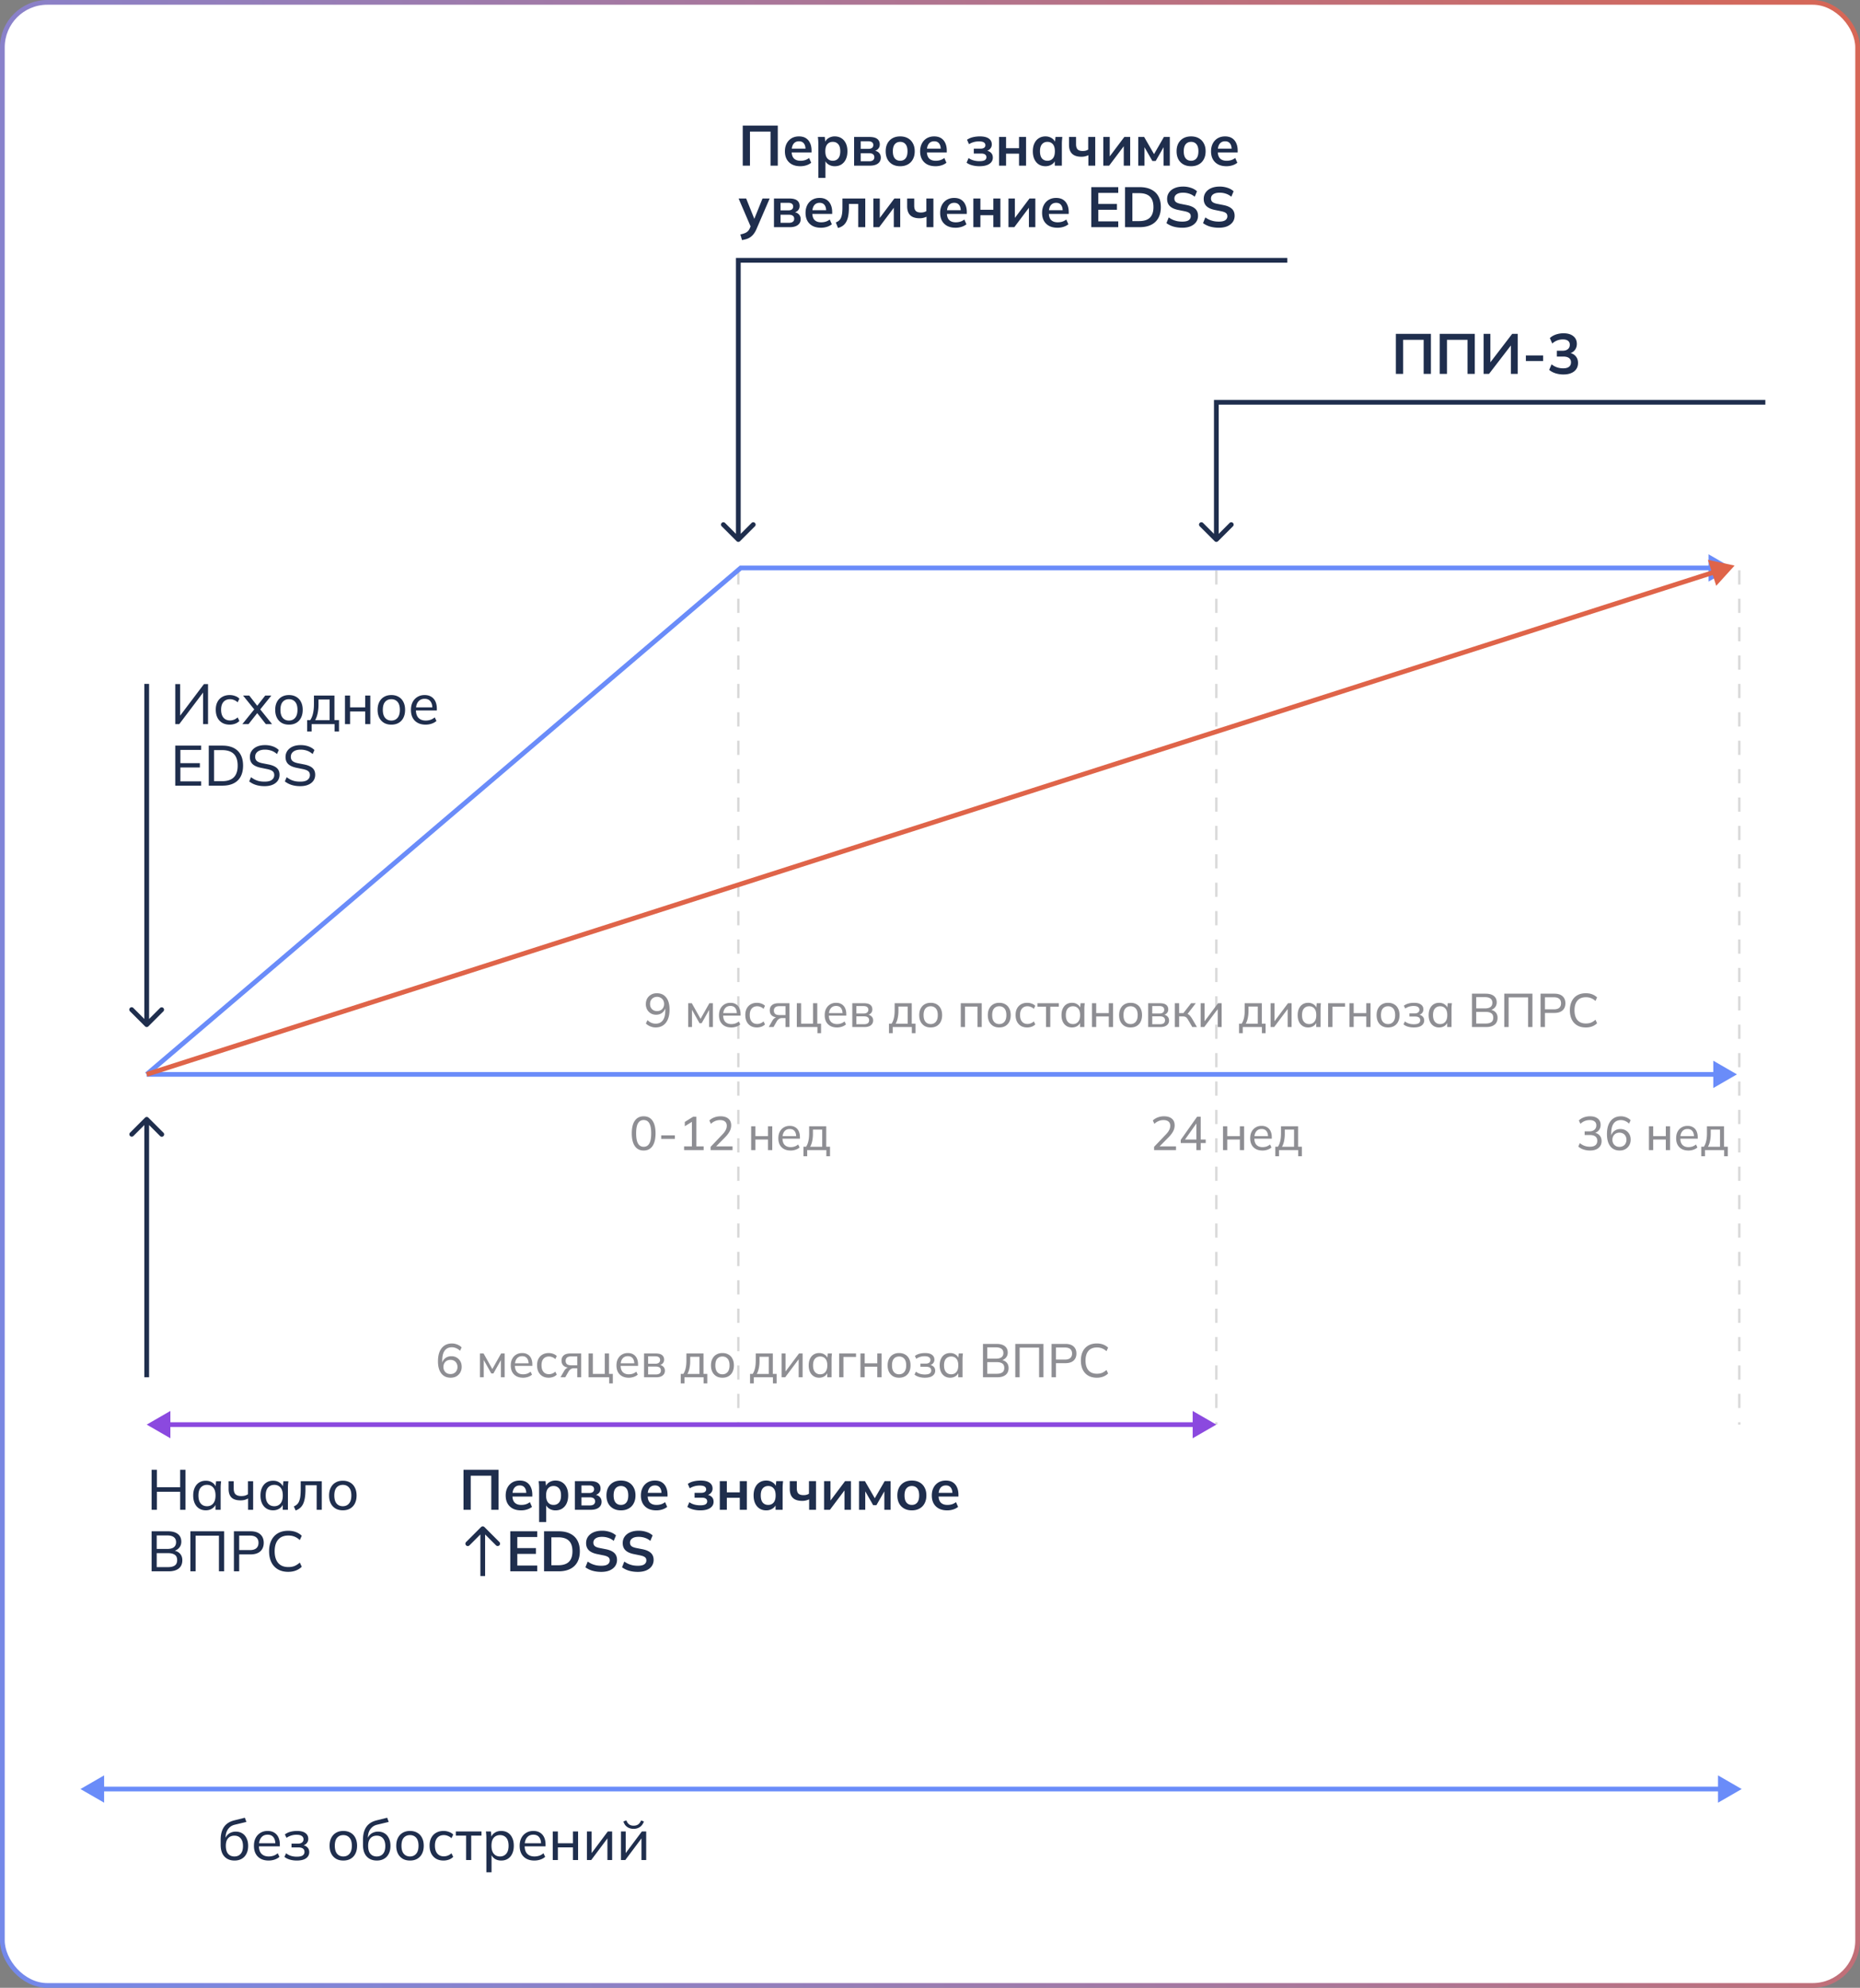 <svg width="393" height="420" fill="none" xmlns="http://www.w3.org/2000/svg"><rect width="100%" height="100%" fill="#808080" stroke="none"/><rect x=".5" y=".5" width="392" height="419" rx="9.5" fill="#fff" stroke="url('#a')"/><path d="M367.5 120.5V301M257 120.5V301M156 120.5V301" stroke="#D9D9D9" stroke-width=".5" stroke-dasharray="3 3"/><path d="m368 378-5-2.887v5.774l5-2.887Zm-351 0 5 2.887v-5.774L17 378Zm346.5-.5h-342v1h342v-1Z" fill="#6A8CF9"/><path d="m257 301-5-2.887v5.774l5-2.887Zm-226 0 5 2.887v-5.774L31 301Zm221.5-.5h-217v1h217v-1Z" fill="#8B49DF"/><path d="m367 227-5-2.887v5.774l5-2.887Zm-4.5-.5H31v1h331.5v-1Z" fill="#6A8CF9"/><path d="m366 120-5-2.887v5.774l5-2.887Zm-209.5 0v-.5h-.184l-.14.12.324.38Zm205-.5h-205v1h205v-1Zm-205.324.12-125.5 107 .648.76 125.5-107-.648-.76Z" fill="#6A8CF9"/><path d="m366.5 119.5-5.642-1.223 1.761 5.498 3.881-4.275Zm-4.438.897L30.847 226.524l.306.952 331.214-106.127-.305-.952Z" fill="#DF6449"/><path d="M155.646 114.354a.502.502 0 0 0 .708 0l3.182-3.182a.502.502 0 0 0-.708-.708L156 113.293l-2.828-2.829a.502.502 0 0 0-.708.708l3.182 3.182ZM156 55v-.5h-.5v.5h.5Zm116-.5H156v1h116v-1Zm-116.5.5v59h1V55h-1Zm101.146 59.354a.502.502 0 0 0 .708 0l3.182-3.182a.502.502 0 0 0-.708-.708L257 113.293l-2.828-2.829a.502.502 0 0 0-.708.708l3.182 3.182ZM257 85v-.5h-.5v.5h.5Zm116-.5H257v1h116v-1Zm-116.5.5v29h1V85h-1ZM30.646 216.854a.5.5 0 0 0 .708 0l3.181-3.182a.501.501 0 0 0-.707-.708L31 215.793l-2.828-2.829a.5.5 0 0 0-.707.708l3.181 3.182ZM30.5 144.5v72h1v-72h-1Zm.854 91.646a.5.5 0 0 0-.708 0l-3.181 3.182a.501.501 0 0 0 .707.708L31 237.207l2.828 2.829a.5.5 0 0 0 .707-.708l-3.181-3.182Zm-.854.354V291h1v-54.5h-1Zm71.854 86.146a.502.502 0 0 0-.708 0l-3.181 3.182a.501.501 0 0 0 .707.708l2.828-2.829 2.828 2.829a.502.502 0 0 0 .708-.708l-3.182-3.182Zm-.854.354v10h1v-10h-1Zm55.436-288v-8.46h7.404V35h-1.536v-7.2h-4.344V35h-1.524Zm12.162.12c-1.016 0-1.812-.28-2.388-.84-.576-.56-.864-1.328-.864-2.304 0-.632.124-1.184.372-1.656a2.75 2.75 0 0 1 1.032-1.104c.448-.264.968-.396 1.56-.396.584 0 1.072.124 1.464.372.392.248.688.596.888 1.044.208.448.312.972.312 1.572v.396h-4.416v-.792h3.348l-.204.168c0-.56-.12-.988-.36-1.284-.232-.296-.572-.444-1.02-.444-.496 0-.88.176-1.152.528-.264.352-.396.844-.396 1.476v.156c0 .656.16 1.148.48 1.476.328.32.788.48 1.38.48.344 0 .664-.044.96-.132.304-.096.592-.248.864-.456l.444 1.008a3.162 3.162 0 0 1-1.032.54c-.4.128-.824.192-1.272.192Zm3.81 2.472v-7.14a12.12 12.12 0 0 0-.096-1.512h1.452l.132 1.272h-.132c.12-.424.372-.76.756-1.008a2.424 2.424 0 0 1 1.356-.384c.536 0 1.004.128 1.404.384.4.248.712.608.936 1.08.224.464.336 1.024.336 1.68 0 .656-.112 1.22-.336 1.692a2.564 2.564 0 0 1-.936 1.092c-.4.248-.868.372-1.404.372a2.4 2.4 0 0 1-1.332-.372 1.784 1.784 0 0 1-.768-.996h.132v3.84h-1.5Zm3.048-3.624c.48 0 .864-.164 1.152-.492.288-.336.432-.84.432-1.512s-.144-1.172-.432-1.5c-.288-.328-.672-.492-1.152-.492-.472 0-.852.164-1.14.492-.288.328-.432.828-.432 1.5s.144 1.176.432 1.512c.288.328.668.492 1.14.492ZM180.465 35v-6.06h3.228c.76 0 1.316.14 1.668.42.352.272.528.66.528 1.164 0 .384-.128.704-.384.96s-.596.416-1.02.48v-.168c.52.032.92.184 1.2.456.28.272.42.624.42 1.056 0 .52-.2.932-.6 1.236-.4.304-.968.456-1.704.456h-3.336Zm1.392-.924h1.788c.352 0 .62-.072.804-.216.192-.144.288-.356.288-.636s-.096-.492-.288-.636c-.184-.144-.452-.216-.804-.216h-1.788v1.704Zm0-2.628h1.656c.32 0 .568-.068.744-.204.176-.144.264-.344.264-.6s-.088-.452-.264-.588c-.176-.136-.424-.204-.744-.204h-1.656v1.596Zm8.342 3.672c-.624 0-1.164-.128-1.62-.384a2.7 2.7 0 0 1-1.068-1.092c-.248-.472-.372-1.032-.372-1.68 0-.648.124-1.204.372-1.668a2.7 2.7 0 0 1 1.068-1.092c.456-.256.996-.384 1.62-.384.624 0 1.164.128 1.62.384.464.256.82.62 1.068 1.092.256.464.384 1.02.384 1.668 0 .648-.128 1.208-.384 1.68a2.603 2.603 0 0 1-1.068 1.092c-.456.256-.996.384-1.62.384Zm0-1.152c.472 0 .848-.164 1.128-.492.28-.336.42-.84.42-1.512s-.14-1.172-.42-1.5c-.28-.328-.656-.492-1.128-.492-.472 0-.848.164-1.128.492-.28.328-.42.828-.42 1.5s.14 1.176.42 1.512c.28.328.656.492 1.128.492Zm7.469 1.152c-1.016 0-1.812-.28-2.388-.84-.576-.56-.864-1.328-.864-2.304 0-.632.124-1.184.372-1.656a2.75 2.75 0 0 1 1.032-1.104c.448-.264.968-.396 1.56-.396.584 0 1.072.124 1.464.372.392.248.688.596.888 1.044.208.448.312.972.312 1.572v.396h-4.416v-.792h3.348l-.204.168c0-.56-.12-.988-.36-1.284-.232-.296-.572-.444-1.02-.444-.496 0-.88.176-1.152.528-.264.352-.396.844-.396 1.476v.156c0 .656.16 1.148.48 1.476.328.32.788.48 1.38.48.344 0 .664-.044.96-.132.304-.096.592-.248.864-.456l.444 1.008a3.162 3.162 0 0 1-1.032.54c-.4.128-.824.192-1.272.192Zm9.287 0a5.94 5.94 0 0 1-1.536-.192c-.472-.128-.868-.312-1.188-.552l.42-.984c.296.216.64.38 1.032.492.4.112.82.168 1.26.168.512 0 .884-.068 1.116-.204a.687.687 0 0 0 .36-.624c0-.256-.092-.448-.276-.576-.184-.136-.456-.204-.816-.204h-1.572v-1.032h1.428c.328 0 .58-.064.756-.192a.629.629 0 0 0 .264-.54.672.672 0 0 0-.324-.588c-.208-.144-.552-.216-1.032-.216-.416 0-.796.052-1.14.156-.344.096-.668.24-.972.432l-.408-.936a3.597 3.597 0 0 1 1.188-.528c.472-.12.984-.18 1.536-.18.808 0 1.428.148 1.86.444.432.296.648.716.648 1.26 0 .368-.128.684-.384.948-.248.264-.584.428-1.008.492v-.168c.496.032.888.18 1.176.444.288.264.432.62.432 1.068 0 .552-.244.992-.732 1.32-.488.328-1.184.492-2.088.492Zm4.131-.12v-6.06h1.488v2.376h2.736V28.94h1.488V35h-1.488v-2.532h-2.736V35h-1.488Zm9.806.12c-.528 0-.992-.124-1.392-.372-.4-.256-.712-.62-.936-1.092-.224-.472-.336-1.036-.336-1.692 0-.656.112-1.216.336-1.68.224-.472.536-.832.936-1.08.4-.256.864-.384 1.392-.384.512 0 .96.128 1.344.384.392.248.652.584.78 1.008h-.132l.132-1.272h1.44l-.072.756a12.12 12.12 0 0 0-.024.756V35h-1.488l-.012-1.248h.144a1.77 1.77 0 0 1-.78.996 2.439 2.439 0 0 1-1.332.372Zm.42-1.152c.472 0 .852-.164 1.14-.492.288-.336.432-.84.432-1.512s-.144-1.172-.432-1.5c-.288-.328-.668-.492-1.14-.492-.472 0-.852.164-1.14.492-.288.328-.432.828-.432 1.5s.14 1.176.42 1.512c.288.328.672.492 1.152.492Zm8.65 1.032v-2.208a3.58 3.58 0 0 1-.696.24c-.24.056-.492.084-.756.084-.888 0-1.552-.212-1.992-.636-.432-.424-.648-1.056-.648-1.896V28.94h1.488v1.512c0 .512.112.884.336 1.116.224.224.584.336 1.08.336.232 0 .44-.024.624-.072a1.92 1.92 0 0 0 .528-.228V28.94h1.488V35h-1.452Zm3.156 0v-6.06h1.356v4.584h-.36l3.444-4.584h1.236V35h-1.356v-4.596h.372L234.354 35h-1.236Zm7.382 0v-6.06h1.248l2.088 3.624 2.088-3.624h1.248V35h-1.32v-4.38h.276l-1.944 3.396h-.696l-1.944-3.396h.276V35h-1.32Zm11.163.12c-.624 0-1.164-.128-1.62-.384a2.7 2.7 0 0 1-1.068-1.092c-.248-.472-.372-1.032-.372-1.68 0-.648.124-1.204.372-1.668a2.7 2.7 0 0 1 1.068-1.092c.456-.256.996-.384 1.62-.384.624 0 1.164.128 1.62.384.464.256.82.62 1.068 1.092.256.464.384 1.02.384 1.668 0 .648-.128 1.208-.384 1.68a2.603 2.603 0 0 1-1.068 1.092c-.456.256-.996.384-1.62.384Zm0-1.152c.472 0 .848-.164 1.128-.492.28-.336.42-.84.42-1.512s-.14-1.172-.42-1.5c-.28-.328-.656-.492-1.128-.492-.472 0-.848.164-1.128.492-.28.328-.42.828-.42 1.5s.14 1.176.42 1.512c.28.328.656.492 1.128.492Zm7.47 1.152c-1.016 0-1.812-.28-2.388-.84-.576-.56-.864-1.328-.864-2.304 0-.632.124-1.184.372-1.656a2.75 2.75 0 0 1 1.032-1.104c.448-.264.968-.396 1.56-.396.584 0 1.072.124 1.464.372.392.248.688.596.888 1.044.208.448.312.972.312 1.572v.396h-4.416v-.792h3.348l-.204.168c0-.56-.12-.988-.36-1.284-.232-.296-.572-.444-1.02-.444-.496 0-.88.176-1.152.528-.264.352-.396.844-.396 1.476v.156c0 .656.16 1.148.48 1.476.328.32.788.48 1.38.48.344 0 .664-.044.96-.132.304-.096.592-.248.864-.456l.444 1.008a3.162 3.162 0 0 1-1.032.54c-.4.128-.824.192-1.272.192ZM156.78 50.724l-.348-1.188c.376-.08.692-.172.948-.276.256-.104.468-.24.636-.408.168-.168.308-.384.42-.648l.3-.708-.036.588-2.64-6.144h1.596l1.896 4.728h-.348l1.908-4.728h1.512l-2.76 6.396a4.882 4.882 0 0 1-.6 1.068 2.952 2.952 0 0 1-.696.684 3 3 0 0 1-.816.408c-.296.096-.62.172-.972.228ZM163.532 48v-6.06h3.228c.76 0 1.316.14 1.668.42.352.272.528.66.528 1.164 0 .384-.128.704-.384.96s-.596.416-1.02.48v-.168c.52.032.92.184 1.2.456.28.272.42.624.42 1.056 0 .52-.2.932-.6 1.236-.4.304-.968.456-1.704.456h-3.336Zm1.392-.924h1.788c.352 0 .62-.072.804-.216.192-.144.288-.356.288-.636s-.096-.492-.288-.636c-.184-.144-.452-.216-.804-.216h-1.788v1.704Zm0-2.628h1.656c.32 0 .568-.068.744-.204.176-.144.264-.344.264-.6s-.088-.452-.264-.588c-.176-.136-.424-.204-.744-.204h-1.656v1.596Zm8.533 3.672c-1.016 0-1.812-.28-2.388-.84-.576-.56-.864-1.328-.864-2.304 0-.632.124-1.184.372-1.656a2.75 2.75 0 0 1 1.032-1.104c.448-.264.968-.396 1.56-.396.584 0 1.072.124 1.464.372.392.248.688.596.888 1.044.208.448.312.972.312 1.572v.396h-4.416v-.792h3.348l-.204.168c0-.56-.12-.988-.36-1.284-.232-.296-.572-.444-1.02-.444-.496 0-.88.176-1.152.528-.264.352-.396.844-.396 1.476v.156c0 .656.16 1.148.48 1.476.328.32.788.48 1.38.48.344 0 .664-.044.96-.132.304-.096.592-.248.864-.456l.444 1.008a3.162 3.162 0 0 1-1.032.54c-.4.128-.824.192-1.272.192Zm3.606.048-.468-1.176c.264-.096.484-.22.66-.372.184-.16.328-.36.432-.6.112-.248.192-.552.24-.912.048-.368.072-.804.072-1.308v-1.86h4.824V48h-1.488v-4.908h-1.968v.756c0 .872-.08 1.604-.24 2.196-.16.584-.408 1.048-.744 1.392-.336.344-.776.588-1.32.732Zm7.469-.168v-6.06h1.356v4.584h-.36l3.444-4.584h1.236V48h-1.356v-4.596h.372L185.768 48h-1.236Zm11.235 0v-2.208a3.58 3.58 0 0 1-.696.24c-.24.056-.492.084-.756.084-.888 0-1.552-.212-1.992-.636-.432-.424-.648-1.056-.648-1.896V41.94h1.488v1.512c0 .512.112.884.336 1.116.224.224.584.336 1.08.336.232 0 .44-.024.624-.072a1.92 1.92 0 0 0 .528-.228V41.94h1.488V48h-1.452Zm6.131.12c-1.016 0-1.812-.28-2.388-.84-.576-.56-.864-1.328-.864-2.304 0-.632.124-1.184.372-1.656a2.75 2.75 0 0 1 1.032-1.104c.448-.264.968-.396 1.56-.396.584 0 1.072.124 1.464.372.392.248.688.596.888 1.044.208.448.312.972.312 1.572v.396h-4.416v-.792h3.348l-.204.168c0-.56-.12-.988-.36-1.284-.232-.296-.572-.444-1.02-.444-.496 0-.88.176-1.152.528-.264.352-.396.844-.396 1.476v.156c0 .656.16 1.148.48 1.476.328.32.788.48 1.38.48.344 0 .664-.044.96-.132.304-.096.592-.248.864-.456l.444 1.008a3.162 3.162 0 0 1-1.032.54c-.4.128-.824.192-1.272.192Zm3.763-.12v-6.06h1.488v2.376h2.736V41.94h1.488V48h-1.488v-2.532h-2.736V48h-1.488Zm7.418 0v-6.06h1.356v4.584h-.36l3.444-4.584h1.236V48h-1.356v-4.596h.372L214.315 48h-1.236Zm10.358.12c-1.016 0-1.812-.28-2.388-.84-.576-.56-.864-1.328-.864-2.304 0-.632.124-1.184.372-1.656a2.75 2.75 0 0 1 1.032-1.104c.448-.264.968-.396 1.56-.396.584 0 1.072.124 1.464.372.392.248.688.596.888 1.044.208.448.312.972.312 1.572v.396h-4.416v-.792h3.348l-.204.168c0-.56-.12-.988-.36-1.284-.232-.296-.572-.444-1.02-.444-.496 0-.88.176-1.152.528-.264.352-.396.844-.396 1.476v.156c0 .656.16 1.148.48 1.476.328.32.788.48 1.38.48.344 0 .664-.044.96-.132.304-.096.592-.248.864-.456l.444 1.008a3.162 3.162 0 0 1-1.032.54c-.4.128-.824.192-1.272.192Zm7.14-.12v-8.46h5.7v1.212h-4.212v2.34h3.936v1.224h-3.936v2.46h4.212V48h-5.7Zm7.136 0v-8.46h3.072c.968 0 1.784.168 2.448.504.672.328 1.18.808 1.524 1.44.344.624.516 1.384.516 2.28 0 .888-.172 1.648-.516 2.28a3.435 3.435 0 0 1-1.524 1.452c-.664.336-1.48.504-2.448.504h-3.072Zm1.548-1.284h1.428c1.024 0 1.784-.244 2.28-.732.496-.488.744-1.228.744-2.22 0-1-.248-1.74-.744-2.22-.496-.488-1.256-.732-2.28-.732h-1.428v5.904Zm10.545 1.404c-.68 0-1.308-.084-1.884-.252a4.81 4.81 0 0 1-1.464-.72l.48-1.212c.272.192.556.356.852.492.296.128.612.228.948.3.336.064.692.096 1.068.096.632 0 1.088-.104 1.368-.312a.97.97 0 0 0 .42-.816c0-.296-.096-.52-.288-.672-.192-.16-.536-.292-1.032-.396l-1.356-.276c-.776-.16-1.356-.428-1.74-.804-.384-.376-.576-.88-.576-1.512 0-.528.14-.988.42-1.38.28-.392.672-.696 1.176-.912.504-.216 1.092-.324 1.764-.324a5.1 5.1 0 0 1 1.668.264c.512.168.94.412 1.284.732l-.48 1.152c-.344-.288-.72-.5-1.128-.636a4.09 4.09 0 0 0-1.368-.216c-.568 0-1.012.112-1.332.336a1.034 1.034 0 0 0-.468.9c0 .296.096.532.288.708.2.176.536.312 1.008.408l1.344.264c.8.16 1.392.424 1.776.792.384.36.576.848.576 1.464 0 .504-.136.948-.408 1.332-.272.376-.656.672-1.152.888-.496.208-1.084.312-1.764.312Zm7.734 0c-.68 0-1.308-.084-1.884-.252a4.81 4.81 0 0 1-1.464-.72l.48-1.212c.272.192.556.356.852.492.296.128.612.228.948.3.336.064.692.096 1.068.096.632 0 1.088-.104 1.368-.312a.97.97 0 0 0 .42-.816c0-.296-.096-.52-.288-.672-.192-.16-.536-.292-1.032-.396l-1.356-.276c-.776-.16-1.356-.428-1.74-.804-.384-.376-.576-.88-.576-1.512 0-.528.14-.988.42-1.38.28-.392.672-.696 1.176-.912.504-.216 1.092-.324 1.764-.324a5.1 5.1 0 0 1 1.668.264c.512.168.94.412 1.284.732l-.48 1.152c-.344-.288-.72-.5-1.128-.636a4.09 4.09 0 0 0-1.368-.216c-.568 0-1.012.112-1.332.336a1.034 1.034 0 0 0-.468.9c0 .296.096.532.288.708.2.176.536.312 1.008.408l1.344.264c.8.16 1.392.424 1.776.792.384.36.576.848.576 1.464 0 .504-.136.948-.408 1.332-.272.376-.656.672-1.152.888-.496.208-1.084.312-1.764.312ZM294.936 79v-8.46h7.404V79h-1.536v-7.2h-4.344V79h-1.524Zm9.27 0v-8.46h7.404V79h-1.536v-7.2h-4.344V79h-1.524Zm9.269 0v-8.46h1.428v6.384h-.288l4.896-6.384h1.164V79h-1.44v-6.384h.288L314.615 79h-1.14Zm8.927-2.712V75.1h3.648v1.188h-3.648Zm7.925 2.832a5.584 5.584 0 0 1-1.68-.252c-.536-.176-.976-.416-1.32-.72l.504-1.164c.376.288.764.5 1.164.636.408.136.836.204 1.284.204.544 0 .956-.108 1.236-.324.28-.216.42-.532.42-.948 0-.4-.14-.7-.42-.9-.272-.208-.672-.312-1.2-.312h-1.368v-1.236h1.236c.456 0 .82-.112 1.092-.336.272-.224.408-.532.408-.924 0-.368-.128-.648-.384-.84-.248-.192-.608-.288-1.08-.288-.848 0-1.596.288-2.244.864l-.504-1.152c.344-.32.768-.568 1.272-.744a4.912 4.912 0 0 1 1.608-.264c.88 0 1.568.2 2.064.6.504.392.756.94.756 1.644 0 .504-.144.94-.432 1.308-.28.36-.668.6-1.164.72v-.144c.584.096 1.036.336 1.356.72.328.376.492.848.492 1.416 0 .752-.276 1.348-.828 1.788-.552.432-1.308.648-2.268.648ZM97.936 319v-8.46h7.404V319h-1.536v-7.2H99.46v7.2h-1.524Zm12.162.12c-1.016 0-1.812-.28-2.388-.84-.576-.56-.864-1.328-.864-2.304 0-.632.124-1.184.372-1.656a2.75 2.75 0 0 1 1.032-1.104c.448-.264.968-.396 1.56-.396.584 0 1.072.124 1.464.372.392.248.688.596.888 1.044.208.448.312.972.312 1.572v.396h-4.416v-.792h3.348l-.204.168c0-.56-.12-.988-.36-1.284-.232-.296-.572-.444-1.02-.444-.496 0-.88.176-1.152.528-.264.352-.396.844-.396 1.476v.156c0 .656.16 1.148.48 1.476.328.32.788.48 1.38.48.344 0 .664-.044.96-.132.304-.096.592-.248.864-.456l.444 1.008a3.162 3.162 0 0 1-1.032.54c-.4.128-.824.192-1.272.192Zm3.81 2.472v-7.14a12.12 12.12 0 0 0-.096-1.512h1.452l.132 1.272h-.132c.12-.424.372-.76.756-1.008a2.424 2.424 0 0 1 1.356-.384c.536 0 1.004.128 1.404.384.4.248.712.608.936 1.08.224.464.336 1.024.336 1.68 0 .656-.112 1.22-.336 1.692a2.564 2.564 0 0 1-.936 1.092c-.4.248-.868.372-1.404.372a2.4 2.4 0 0 1-1.332-.372 1.784 1.784 0 0 1-.768-.996h.132v3.84h-1.5Zm3.048-3.624c.48 0 .864-.164 1.152-.492.288-.336.432-.84.432-1.512s-.144-1.172-.432-1.5c-.288-.328-.672-.492-1.152-.492-.472 0-.852.164-1.14.492-.288.328-.432.828-.432 1.5s.144 1.176.432 1.512c.288.328.668.492 1.14.492Zm4.509 1.032v-6.06h3.228c.76 0 1.316.14 1.668.42.352.272.528.66.528 1.164 0 .384-.128.704-.384.96s-.596.416-1.02.48v-.168c.52.032.92.184 1.2.456.28.272.42.624.42 1.056 0 .52-.2.932-.6 1.236-.4.304-.968.456-1.704.456h-3.336Zm1.392-.924h1.788c.352 0 .62-.072.804-.216.192-.144.288-.356.288-.636s-.096-.492-.288-.636c-.184-.144-.452-.216-.804-.216h-1.788v1.704Zm0-2.628h1.656c.32 0 .568-.068.744-.204.176-.144.264-.344.264-.6s-.088-.452-.264-.588c-.176-.136-.424-.204-.744-.204h-1.656v1.596Zm8.342 3.672c-.624 0-1.164-.128-1.62-.384a2.7 2.7 0 0 1-1.068-1.092c-.248-.472-.372-1.032-.372-1.68 0-.648.124-1.204.372-1.668a2.7 2.7 0 0 1 1.068-1.092c.456-.256.996-.384 1.62-.384.624 0 1.164.128 1.62.384.464.256.82.62 1.068 1.092.256.464.384 1.02.384 1.668 0 .648-.128 1.208-.384 1.68a2.603 2.603 0 0 1-1.068 1.092c-.456.256-.996.384-1.62.384Zm0-1.152c.472 0 .848-.164 1.128-.492.28-.336.42-.84.42-1.512s-.14-1.172-.42-1.5c-.28-.328-.656-.492-1.128-.492-.472 0-.848.164-1.128.492-.28.328-.42.828-.42 1.5s.14 1.176.42 1.512c.28.328.656.492 1.128.492Zm7.469 1.152c-1.016 0-1.812-.28-2.388-.84-.576-.56-.864-1.328-.864-2.304 0-.632.124-1.184.372-1.656a2.75 2.75 0 0 1 1.032-1.104c.448-.264.968-.396 1.56-.396.584 0 1.072.124 1.464.372.392.248.688.596.888 1.044.208.448.312.972.312 1.572v.396h-4.416v-.792h3.348l-.204.168c0-.56-.12-.988-.36-1.284-.232-.296-.572-.444-1.02-.444-.496 0-.88.176-1.152.528-.264.352-.396.844-.396 1.476v.156c0 .656.16 1.148.48 1.476.328.32.788.48 1.38.48.344 0 .664-.044.96-.132.304-.096.592-.248.864-.456l.444 1.008a3.162 3.162 0 0 1-1.032.54c-.4.128-.824.192-1.272.192Zm9.287 0a5.94 5.94 0 0 1-1.536-.192c-.472-.128-.868-.312-1.188-.552l.42-.984c.296.216.64.38 1.032.492.4.112.82.168 1.26.168.512 0 .884-.068 1.116-.204a.687.687 0 0 0 .36-.624c0-.256-.092-.448-.276-.576-.184-.136-.456-.204-.816-.204h-1.572v-1.032h1.428c.328 0 .58-.064.756-.192a.629.629 0 0 0 .264-.54.672.672 0 0 0-.324-.588c-.208-.144-.552-.216-1.032-.216-.416 0-.796.052-1.14.156-.344.096-.668.24-.972.432l-.408-.936a3.597 3.597 0 0 1 1.188-.528c.472-.12.984-.18 1.536-.18.808 0 1.428.148 1.86.444.432.296.648.716.648 1.26 0 .368-.128.684-.384.948-.248.264-.584.428-1.008.492v-.168c.496.032.888.18 1.176.444.288.264.432.62.432 1.068 0 .552-.244.992-.732 1.32-.488.328-1.184.492-2.088.492Zm4.131-.12v-6.06h1.488v2.376h2.736v-2.376h1.488V319h-1.488v-2.532h-2.736V319h-1.488Zm9.806.12c-.528 0-.992-.124-1.392-.372-.4-.256-.712-.62-.936-1.092-.224-.472-.336-1.036-.336-1.692 0-.656.112-1.216.336-1.68.224-.472.536-.832.936-1.08.4-.256.864-.384 1.392-.384.512 0 .96.128 1.344.384.392.248.652.584.78 1.008h-.132l.132-1.272h1.44l-.072.756a12.12 12.12 0 0 0-.024.756V319h-1.488l-.012-1.248h.144a1.77 1.77 0 0 1-.78.996 2.439 2.439 0 0 1-1.332.372Zm.42-1.152c.472 0 .852-.164 1.14-.492.288-.336.432-.84.432-1.512s-.144-1.172-.432-1.5c-.288-.328-.668-.492-1.14-.492-.472 0-.852.164-1.14.492-.288.328-.432.828-.432 1.5s.14 1.176.42 1.512c.288.328.672.492 1.152.492Zm8.65 1.032v-2.208a3.58 3.58 0 0 1-.696.24c-.24.056-.492.084-.756.084-.888 0-1.552-.212-1.992-.636-.432-.424-.648-1.056-.648-1.896v-1.644h1.488v1.512c0 .512.112.884.336 1.116.224.224.584.336 1.08.336.232 0 .44-.024.624-.072a1.92 1.92 0 0 0 .528-.228v-2.664h1.488V319h-1.452Zm3.156 0v-6.06h1.356v4.584h-.36l3.444-4.584h1.236V319h-1.356v-4.596h.372L175.354 319h-1.236Zm7.382 0v-6.06h1.248l2.088 3.624 2.088-3.624h1.248V319h-1.32v-4.38h.276l-1.944 3.396h-.696l-1.944-3.396h.276V319h-1.32Zm11.163.12c-.624 0-1.164-.128-1.62-.384a2.7 2.7 0 0 1-1.068-1.092c-.248-.472-.372-1.032-.372-1.68 0-.648.124-1.204.372-1.668a2.7 2.7 0 0 1 1.068-1.092c.456-.256.996-.384 1.62-.384.624 0 1.164.128 1.62.384.464.256.82.62 1.068 1.092.256.464.384 1.02.384 1.668 0 .648-.128 1.208-.384 1.68a2.603 2.603 0 0 1-1.068 1.092c-.456.256-.996.384-1.62.384Zm0-1.152c.472 0 .848-.164 1.128-.492.28-.336.42-.84.42-1.512s-.14-1.172-.42-1.5c-.28-.328-.656-.492-1.128-.492-.472 0-.848.164-1.128.492-.28.328-.42.828-.42 1.5s.14 1.176.42 1.512c.28.328.656.492 1.128.492Zm7.47 1.152c-1.016 0-1.812-.28-2.388-.84-.576-.56-.864-1.328-.864-2.304 0-.632.124-1.184.372-1.656a2.75 2.75 0 0 1 1.032-1.104c.448-.264.968-.396 1.56-.396.584 0 1.072.124 1.464.372.392.248.688.596.888 1.044.208.448.312.972.312 1.572v.396h-4.416v-.792h3.348l-.204.168c0-.56-.12-.988-.36-1.284-.232-.296-.572-.444-1.02-.444-.496 0-.88.176-1.152.528-.264.352-.396.844-.396 1.476v.156c0 .656.16 1.148.48 1.476.328.32.788.48 1.38.48.344 0 .664-.044.96-.132.304-.096.592-.248.864-.456l.444 1.008a3.162 3.162 0 0 1-1.032.54c-.4.128-.824.192-1.272.192ZM107.815 332v-8.46h5.7v1.212h-4.212v2.34h3.936v1.224h-3.936v2.46h4.212V332h-5.7Zm7.137 0v-8.46h3.072c.968 0 1.784.168 2.448.504.672.328 1.18.808 1.524 1.44.344.624.516 1.384.516 2.28 0 .888-.172 1.648-.516 2.28a3.435 3.435 0 0 1-1.524 1.452c-.664.336-1.48.504-2.448.504h-3.072Zm1.548-1.284h1.428c1.024 0 1.784-.244 2.28-.732.496-.488.744-1.228.744-2.22 0-1-.248-1.74-.744-2.22-.496-.488-1.256-.732-2.28-.732H116.5v5.904Zm10.544 1.404c-.68 0-1.308-.084-1.884-.252a4.81 4.81 0 0 1-1.464-.72l.48-1.212c.272.192.556.356.852.492.296.128.612.228.948.3.336.064.692.096 1.068.096.632 0 1.088-.104 1.368-.312a.97.97 0 0 0 .42-.816c0-.296-.096-.52-.288-.672-.192-.16-.536-.292-1.032-.396l-1.356-.276c-.776-.16-1.356-.428-1.74-.804-.384-.376-.576-.88-.576-1.512 0-.528.14-.988.42-1.38.28-.392.672-.696 1.176-.912.504-.216 1.092-.324 1.764-.324a5.1 5.1 0 0 1 1.668.264c.512.168.94.412 1.284.732l-.48 1.152c-.344-.288-.72-.5-1.128-.636a4.09 4.09 0 0 0-1.368-.216c-.568 0-1.012.112-1.332.336a1.034 1.034 0 0 0-.468.9c0 .296.096.532.288.708.2.176.536.312 1.008.408l1.344.264c.8.16 1.392.424 1.776.792.384.36.576.848.576 1.464 0 .504-.136.948-.408 1.332-.272.376-.656.672-1.152.888-.496.208-1.084.312-1.764.312Zm7.735 0c-.68 0-1.308-.084-1.884-.252a4.81 4.81 0 0 1-1.464-.72l.48-1.212c.272.192.556.356.852.492.296.128.612.228.948.3.336.064.692.096 1.068.096.632 0 1.088-.104 1.368-.312a.97.97 0 0 0 .42-.816c0-.296-.096-.52-.288-.672-.192-.16-.536-.292-1.032-.396l-1.356-.276c-.776-.16-1.356-.428-1.74-.804-.384-.376-.576-.88-.576-1.512 0-.528.14-.988.42-1.38.28-.392.672-.696 1.176-.912.504-.216 1.092-.324 1.764-.324a5.1 5.1 0 0 1 1.668.264c.512.168.94.412 1.284.732l-.48 1.152c-.344-.288-.72-.5-1.128-.636a4.09 4.09 0 0 0-1.368-.216c-.568 0-1.012.112-1.332.336a1.034 1.034 0 0 0-.468.9c0 .296.096.532.288.708.2.176.536.312 1.008.408l1.344.264c.8.16 1.392.424 1.776.792.384.36.576.848.576 1.464 0 .504-.136.948-.408 1.332-.272.376-.656.672-1.152.888-.496.208-1.084.312-1.764.312ZM37.032 153v-8.46h1.032v7.032h-.276l5.304-7.032h.864V153h-1.044v-7.032h.276L37.872 153h-.84Zm11.509.108c-.6 0-1.12-.124-1.56-.372a2.667 2.667 0 0 1-1.032-1.092c-.24-.48-.36-1.048-.36-1.704 0-.648.124-1.2.372-1.656a2.528 2.528 0 0 1 1.032-1.056c.44-.248.956-.372 1.548-.372.392 0 .772.068 1.14.204.368.128.668.316.9.564l-.372.768a2.207 2.207 0 0 0-.768-.492 2.218 2.218 0 0 0-.828-.168c-.592 0-1.056.192-1.392.576-.336.376-.504.924-.504 1.644 0 .728.168 1.288.504 1.68.336.392.8.588 1.392.588.264 0 .536-.052.816-.156.28-.104.54-.268.78-.492l.372.756c-.24.256-.548.452-.924.588-.368.128-.74.192-1.116.192Zm2.661-.108 2.736-3.384v.54l-2.58-3.192h1.308l1.884 2.412h-.396l1.884-2.412h1.296l-2.544 3.168v-.492l2.7 3.36h-1.32l-2.016-2.58h.396L52.51 153h-1.308Zm9.853.108c-.592 0-1.104-.124-1.536-.372a2.63 2.63 0 0 1-1.008-1.08c-.24-.472-.36-1.032-.36-1.68 0-.64.12-1.192.36-1.656.24-.472.576-.832 1.008-1.08.432-.256.944-.384 1.536-.384.592 0 1.104.128 1.536.384.44.248.776.608 1.008 1.08.24.464.36 1.016.36 1.656 0 .648-.12 1.208-.36 1.68a2.53 2.53 0 0 1-1.008 1.08c-.432.248-.944.372-1.536.372Zm0-.864c.544 0 .98-.192 1.308-.576.328-.384.492-.948.492-1.692s-.164-1.304-.492-1.68c-.328-.376-.764-.564-1.308-.564-.552 0-.992.188-1.32.564-.32.376-.48.936-.48 1.68 0 .744.16 1.308.48 1.692.328.384.768.576 1.32.576Zm3.839 2.316v-2.412h.66c.272-.408.468-.888.588-1.44.128-.552.192-1.208.192-1.968v-1.776h4.332v5.184h.96v2.412h-.936V153h-4.848v1.56h-.948Zm1.692-2.4h3.06v-4.356h-2.352v1.128c0 .608-.06 1.2-.18 1.776-.12.568-.296 1.052-.528 1.452Zm6.303.84v-6.036h1.08v2.496h3.192v-2.496h1.08V153h-1.08v-2.676H73.97V153h-1.08Zm9.799.108c-.592 0-1.104-.124-1.536-.372a2.63 2.63 0 0 1-1.008-1.08c-.24-.472-.36-1.032-.36-1.68 0-.64.12-1.192.36-1.656.24-.472.576-.832 1.008-1.08.432-.256.944-.384 1.536-.384.592 0 1.104.128 1.536.384.44.248.776.608 1.008 1.08.24.464.36 1.016.36 1.656 0 .648-.12 1.208-.36 1.68a2.53 2.53 0 0 1-1.008 1.08c-.432.248-.944.372-1.536.372Zm0-.864c.544 0 .98-.192 1.308-.576.328-.384.492-.948.492-1.692s-.164-1.304-.492-1.68c-.328-.376-.764-.564-1.308-.564-.552 0-.992.188-1.32.564-.32.376-.48.936-.48 1.68 0 .744.16 1.308.48 1.692.328.384.768.576 1.32.576Zm7.247.864c-.96 0-1.72-.276-2.28-.828-.552-.552-.828-1.312-.828-2.28 0-.64.12-1.192.36-1.656a2.692 2.692 0 0 1 1.02-1.092c.432-.264.936-.396 1.512-.396.552 0 1.02.12 1.404.36.384.232.676.564.876.996.2.432.3.944.3 1.536v.36h-4.62v-.648h3.876l-.204.156c0-.624-.14-1.108-.42-1.452-.272-.344-.676-.516-1.212-.516-.584 0-1.036.204-1.356.612-.32.4-.48.948-.48 1.644v.108c0 .736.18 1.292.54 1.668.368.376.876.564 1.524.564.36 0 .696-.052 1.008-.156.312-.104.612-.276.9-.516l.36.756c-.272.248-.612.44-1.02.576-.4.136-.82.204-1.26.204ZM37.032 166v-8.46h5.472v.912h-4.392v2.796h4.116v.912h-4.116v2.928h4.392V166h-5.472Zm7.078 0v-8.46h2.868c.944 0 1.74.164 2.388.492a3.324 3.324 0 0 1 1.488 1.44c.336.624.504 1.388.504 2.292 0 .904-.168 1.672-.504 2.304a3.324 3.324 0 0 1-1.488 1.44c-.648.328-1.444.492-2.388.492H44.11Zm1.116-.948h1.668c1.128 0 1.964-.272 2.508-.816.544-.544.816-1.368.816-2.472 0-1.104-.272-1.924-.816-2.46-.544-.544-1.38-.816-2.508-.816h-1.668v6.564Zm10.68 1.056c-.68 0-1.292-.088-1.836-.264a4.419 4.419 0 0 1-1.416-.744l.384-.888c.28.208.564.384.852.528.288.136.596.24.924.312.336.064.7.096 1.092.096.696 0 1.208-.124 1.536-.372.336-.256.504-.592.504-1.008 0-.36-.116-.636-.348-.828-.232-.192-.636-.344-1.212-.456l-1.284-.264c-.776-.16-1.356-.42-1.74-.78-.376-.368-.564-.864-.564-1.488 0-.504.132-.944.396-1.32.272-.384.644-.68 1.116-.888.48-.208 1.04-.312 1.68-.312.592 0 1.14.088 1.644.264.504.176.928.436 1.272.78l-.384.852a3.354 3.354 0 0 0-1.164-.708 3.969 3.969 0 0 0-1.392-.228c-.632 0-1.132.136-1.5.408-.368.272-.552.64-.552 1.104 0 .368.116.66.348.876.232.208.616.368 1.152.48l1.284.252c.816.16 1.412.412 1.788.756.384.344.576.82.576 1.428 0 .48-.128.904-.384 1.272-.256.36-.62.64-1.092.84-.472.2-1.032.3-1.68.3Zm7.535 0c-.68 0-1.292-.088-1.836-.264a4.419 4.419 0 0 1-1.416-.744l.384-.888c.28.208.564.384.852.528.288.136.596.24.924.312.336.064.7.096 1.092.096.696 0 1.208-.124 1.536-.372.336-.256.504-.592.504-1.008 0-.36-.116-.636-.348-.828-.232-.192-.636-.344-1.212-.456l-1.284-.264c-.776-.16-1.356-.42-1.74-.78-.376-.368-.564-.864-.564-1.488 0-.504.132-.944.396-1.32.272-.384.644-.68 1.116-.888.48-.208 1.04-.312 1.68-.312.592 0 1.14.088 1.644.264.504.176.928.436 1.272.78l-.384.852a3.354 3.354 0 0 0-1.164-.708 3.969 3.969 0 0 0-1.392-.228c-.632 0-1.132.136-1.5.408-.368.272-.552.64-.552 1.104 0 .368.116.66.348.876.232.208.616.368 1.152.48l1.284.252c.816.16 1.412.412 1.788.756.384.344.576.82.576 1.428 0 .48-.128.904-.384 1.272-.256.36-.62.64-1.092.84-.472.2-1.032.3-1.68.3Z" fill="#1F2E4D"/><path d="M136 243.09c-.807 0-1.427-.31-1.86-.93-.433-.627-.65-1.523-.65-2.69 0-1.187.217-2.083.65-2.69.433-.613 1.053-.92 1.86-.92.813 0 1.433.307 1.86.92.433.607.65 1.5.65 2.68 0 1.173-.217 2.073-.65 2.7-.433.62-1.053.93-1.86.93Zm0-.79c.533 0 .93-.23 1.19-.69.267-.46.4-1.177.4-2.15 0-.973-.133-1.683-.4-2.13-.26-.453-.657-.68-1.19-.68-.527 0-.923.227-1.19.68-.267.447-.4 1.157-.4 2.13 0 .973.133 1.69.4 2.15.267.46.663.69 1.19.69Zm3.706-1.67v-.74h2.89v.74h-2.89Zm4.837 2.37v-.79h1.65v-5.47h.47l-1.97 1.22v-.91l1.76-1.1h.67v6.26h1.55v.79h-4.13Zm5.606 0v-.69l2.46-2.58c.32-.327.556-.64.71-.94.16-.3.24-.61.24-.93 0-.393-.124-.69-.37-.89-.24-.207-.594-.31-1.06-.31-.36 0-.7.067-1.02.2a2.936 2.936 0 0 0-.9.59l-.33-.71c.273-.267.616-.48 1.03-.64.42-.16.86-.24 1.32-.24.72 0 1.276.167 1.67.5.393.327.59.797.59 1.41 0 .447-.11.873-.33 1.28-.214.4-.53.813-.95 1.24l-2.15 2.18v-.26h3.72v.79h-4.63Zm8.563 0v-5.03h.9v2.08h2.66v-2.08h.9V243h-.9v-2.23h-2.66V243h-.9Zm8.335.09c-.8 0-1.433-.23-1.9-.69-.46-.46-.69-1.093-.69-1.9 0-.533.1-.993.3-1.38.207-.393.49-.697.85-.91.36-.22.78-.33 1.26-.33.46 0 .85.1 1.17.3.32.193.564.47.73.83.167.36.25.787.25 1.28v.3h-3.85v-.54h3.23l-.17.13c0-.52-.116-.923-.35-1.21-.226-.287-.563-.43-1.01-.43-.486 0-.863.17-1.13.51-.266.333-.4.79-.4 1.37v.09c0 .613.15 1.077.45 1.39.307.313.73.47 1.27.47.3 0 .58-.043.84-.13.26-.087.51-.23.75-.43l.3.63c-.226.207-.51.367-.85.48-.333.113-.683.17-1.05.17Zm2.717 1.21v-2.01h.55c.227-.34.39-.74.49-1.2.107-.46.16-1.007.16-1.64v-1.48h3.61v4.32h.8v2.01h-.78V243h-4.04v1.3h-.79Zm1.41-2h2.55v-3.63h-1.96v.94c0 .507-.05 1-.15 1.48-.1.473-.247.877-.44 1.21Zm72.676.7v-.69l2.46-2.58c.32-.327.557-.64.71-.94.16-.3.24-.61.24-.93 0-.393-.123-.69-.37-.89-.24-.207-.593-.31-1.06-.31-.36 0-.7.067-1.02.2a2.96 2.96 0 0 0-.9.59l-.33-.71c.273-.267.617-.48 1.03-.64.42-.16.86-.24 1.32-.24.72 0 1.277.167 1.67.5.393.327.59.797.59 1.41 0 .447-.11.873-.33 1.28-.213.4-.53.813-.95 1.24l-2.15 2.18v-.26h3.72v.79h-4.63Zm8.936 0v-1.49h-3.31v-.67l3.46-4.89h.76v4.82h1.06v.74h-1.06V243h-.91Zm0-2.23v-3.72h.23l-2.79 3.94v-.22h2.56Zm5.623 2.23v-5.03h.9v2.08h2.66v-2.08h.9V243h-.9v-2.23h-2.66V243h-.9Zm8.336.09c-.8 0-1.434-.23-1.9-.69-.46-.46-.69-1.093-.69-1.9 0-.533.1-.993.3-1.38a2.24 2.24 0 0 1 .85-.91c.36-.22.78-.33 1.26-.33.46 0 .85.1 1.17.3.32.193.563.47.73.83.166.36.25.787.25 1.28v.3h-3.85v-.54h3.23l-.17.13c0-.52-.117-.923-.35-1.21-.227-.287-.564-.43-1.01-.43-.487 0-.864.17-1.13.51-.267.333-.4.79-.4 1.37v.09c0 .613.15 1.077.45 1.39.306.313.73.47 1.27.47.3 0 .58-.043.84-.13.26-.087.51-.23.75-.43l.3.63c-.227.207-.51.367-.85.48-.334.113-.684.17-1.05.17Zm2.716 1.21v-2.01h.55c.227-.34.39-.74.49-1.2.107-.46.16-1.007.16-1.64v-1.48h3.61v4.32h.8v2.01h-.78V243h-4.04v1.3h-.79Zm1.41-2h2.55v-3.63h-1.96v.94c0 .507-.05 1-.15 1.48a4.07 4.07 0 0 1-.44 1.21Zm65.079.79c-.48 0-.94-.073-1.38-.22a3.05 3.05 0 0 1-1.09-.62l.33-.72c.327.267.663.46 1.01.58.347.12.713.18 1.1.18.513 0 .903-.107 1.17-.32.267-.22.4-.533.4-.94 0-.4-.137-.703-.41-.91-.267-.207-.66-.31-1.18-.31h-1.08v-.77h1.01c.44 0 .793-.113 1.06-.34.267-.227.4-.537.4-.93 0-.36-.123-.633-.37-.82-.24-.193-.583-.29-1.03-.29-.753 0-1.407.263-1.96.79l-.33-.71c.28-.28.627-.497 1.04-.65.413-.153.85-.23 1.31-.23.7 0 1.25.16 1.65.48.4.32.6.767.6 1.34 0 .433-.123.807-.37 1.12-.24.307-.57.51-.99.61v-.11c.493.087.877.29 1.15.61.273.313.41.707.41 1.18 0 .62-.22 1.11-.66 1.47-.433.353-1.03.53-1.79.53Zm6.276 0c-.86 0-1.523-.303-1.99-.91-.467-.607-.7-1.453-.7-2.54 0-.813.117-1.5.35-2.06.24-.56.58-.987 1.02-1.28.44-.293.967-.44 1.58-.44.373 0 .747.073 1.12.22.373.147.683.35.93.61l-.34.72a2.377 2.377 0 0 0-.82-.56 2.242 2.242 0 0 0-.9-.19c-.66 0-1.167.237-1.52.71-.347.467-.52 1.163-.52 2.09v.89h-.1c.047-.373.16-.693.34-.96.187-.267.423-.473.71-.62.293-.147.623-.22.99-.22.42 0 .793.097 1.12.29.327.193.583.457.77.79.187.333.28.72.28 1.16 0 .44-.1.837-.3 1.19-.2.347-.473.62-.82.82-.347.193-.747.29-1.2.29Zm-.05-.77c.293 0 .55-.063.77-.19.227-.127.4-.303.52-.53a1.57 1.57 0 0 0 .19-.78 1.57 1.57 0 0 0-.19-.78 1.283 1.283 0 0 0-.52-.53 1.514 1.514 0 0 0-.77-.19 1.57 1.57 0 0 0-.78.19c-.22.127-.393.303-.52.53a1.57 1.57 0 0 0-.19.78c0 .293.063.553.19.78.127.227.3.403.52.53.227.127.487.19.78.19Zm6.233.68v-5.03h.9v2.08h2.66v-2.08h.9V243h-.9v-2.23h-2.66V243h-.9Zm8.336.09c-.8 0-1.434-.23-1.9-.69-.46-.46-.69-1.093-.69-1.9 0-.533.1-.993.3-1.38a2.24 2.24 0 0 1 .85-.91c.36-.22.78-.33 1.26-.33.46 0 .85.1 1.17.3.32.193.563.47.73.83.166.36.25.787.25 1.28v.3h-3.85v-.54h3.23l-.17.13c0-.52-.117-.923-.35-1.21-.227-.287-.564-.43-1.01-.43-.487 0-.864.17-1.13.51-.267.333-.4.79-.4 1.37v.09c0 .613.15 1.077.45 1.39.306.313.73.47 1.27.47.3 0 .58-.043.84-.13.26-.087.51-.23.75-.43l.3.63c-.227.207-.51.367-.85.48-.334.113-.684.17-1.05.17Zm2.716 1.21v-2.01h.55c.227-.34.39-.74.49-1.2.107-.46.16-1.007.16-1.64v-1.48h3.61v4.32h.8v2.01h-.78V243h-4.04v1.3h-.79Zm1.41-2h2.55v-3.63h-1.96v.94c0 .507-.05 1-.15 1.48a4.07 4.07 0 0 1-.44 1.21Z" fill="#8E8E93"/><path d="M32.032 319v-8.46h1.116v3.696h4.92v-3.696h1.128V319h-1.128v-3.816h-4.92V319h-1.116Zm11.455.108c-.528 0-.992-.124-1.392-.372-.4-.248-.712-.608-.936-1.08-.224-.472-.336-1.032-.336-1.68 0-.648.112-1.204.336-1.668.224-.472.536-.832.936-1.08.4-.248.864-.372 1.392-.372.536 0 1 .136 1.392.408.4.264.664.628.792 1.092h-.144l.132-1.392h1.056l-.072.72c-.016.24-.024.476-.024.708V319h-1.092v-1.38h.132a1.91 1.91 0 0 1-.792 1.092c-.392.264-.852.396-1.38.396Zm.252-.864c.544 0 .98-.192 1.308-.576.328-.384.492-.948.492-1.692s-.164-1.304-.492-1.68c-.328-.376-.764-.564-1.308-.564s-.984.188-1.32.564c-.328.376-.492.936-.492 1.68 0 .744.164 1.308.492 1.692.328.384.768.576 1.32.576Zm8.678.756v-2.388c-.232.128-.48.228-.744.3a3.556 3.556 0 0 1-.84.096c-.864 0-1.503-.2-1.92-.6-.407-.408-.611-1.02-.611-1.836v-1.608h1.08v1.524c0 .568.128.98.384 1.236.264.248.672.372 1.224.372.28 0 .532-.028.755-.084.224-.064.44-.164.649-.3v-2.748h1.092V319h-1.069Zm5.285.108c-.528 0-.992-.124-1.392-.372-.4-.248-.712-.608-.936-1.08-.224-.472-.336-1.032-.336-1.68 0-.648.112-1.204.336-1.668.224-.472.536-.832.936-1.08.4-.248.864-.372 1.392-.372.536 0 1 .136 1.392.408.4.264.664.628.792 1.092h-.144l.132-1.392h1.056l-.072.72c-.016.24-.024.476-.024.708V319h-1.092v-1.38h.132a1.91 1.91 0 0 1-.792 1.092c-.392.264-.852.396-1.38.396Zm.252-.864c.544 0 .98-.192 1.308-.576.328-.384.492-.948.492-1.692s-.164-1.304-.492-1.68c-.328-.376-.764-.564-1.308-.564s-.984.188-1.32.564c-.328.376-.492.936-.492 1.68 0 .744.164 1.308.492 1.692.328.384.768.576 1.32.576Zm4.514.9-.384-.852a2.5 2.5 0 0 0 .696-.456c.192-.184.34-.416.444-.696a4.11 4.11 0 0 0 .24-1.044c.048-.416.072-.92.072-1.512v-1.62h4.452V319h-1.08v-5.184h-2.364v.792c0 .928-.072 1.696-.216 2.304-.136.6-.356 1.076-.66 1.428-.296.352-.696.62-1.2.804Zm9.97-.036c-.592 0-1.104-.124-1.536-.372a2.63 2.63 0 0 1-1.008-1.08c-.24-.472-.36-1.032-.36-1.68 0-.64.12-1.192.36-1.656.24-.472.576-.832 1.008-1.08.432-.256.944-.384 1.536-.384.592 0 1.104.128 1.536.384.44.248.776.608 1.008 1.08.24.464.36 1.016.36 1.656 0 .648-.12 1.208-.36 1.68a2.53 2.53 0 0 1-1.008 1.08c-.432.248-.944.372-1.536.372Zm0-.864c.544 0 .98-.192 1.308-.576.328-.384.492-.948.492-1.692s-.164-1.304-.492-1.68c-.328-.376-.764-.564-1.308-.564-.552 0-.992.188-1.32.564-.32.376-.48.936-.48 1.68 0 .744.16 1.308.48 1.692.328.384.768.576 1.32.576ZM32.032 332v-8.46h3.444c.912 0 1.612.192 2.1.576.488.384.732.924.732 1.62 0 .528-.16.968-.48 1.32-.312.352-.74.588-1.284.708v-.18c.624.072 1.108.288 1.452.648.352.36.528.836.528 1.428 0 .752-.252 1.332-.756 1.74-.504.4-1.216.6-2.136.6h-3.6Zm1.08-.888h2.412c.592 0 1.056-.112 1.392-.336.344-.232.516-.612.516-1.14 0-.536-.172-.916-.516-1.14-.336-.224-.8-.336-1.392-.336h-2.412v2.952Zm0-3.84h2.208c.632 0 1.104-.12 1.416-.36.312-.248.468-.604.468-1.068 0-.464-.156-.816-.468-1.056-.312-.248-.784-.372-1.416-.372h-2.208v2.856ZM40.223 332v-8.46h7.14V332H46.26v-7.524h-4.932V332h-1.104Zm9.2 0v-8.46h3.504c.904 0 1.596.216 2.076.648.48.432.72 1.028.72 1.788s-.24 1.36-.72 1.8c-.48.432-1.172.648-2.076.648h-2.388V332h-1.116Zm1.116-4.488h2.28c.592 0 1.04-.132 1.344-.396.304-.272.456-.652.456-1.14 0-.488-.152-.864-.456-1.128-.304-.264-.752-.396-1.344-.396h-2.28v3.06Zm10.362 4.596c-.848 0-1.576-.176-2.184-.528a3.483 3.483 0 0 1-1.38-1.5c-.32-.656-.48-1.428-.48-2.316 0-.888.16-1.656.48-2.304.32-.648.78-1.148 1.38-1.5.608-.352 1.336-.528 2.184-.528.608 0 1.148.092 1.62.276.472.176.884.436 1.236.78l-.408.9c-.384-.336-.764-.576-1.14-.72-.368-.152-.796-.228-1.284-.228-.936 0-1.652.288-2.148.864-.496.576-.744 1.396-.744 2.46s.248 1.888.744 2.472c.496.576 1.212.864 2.148.864.488 0 .916-.072 1.284-.216.376-.152.756-.396 1.14-.732l.408.888a3.613 3.613 0 0 1-1.248.792c-.472.184-1.008.276-1.608.276Zm-11.337 61c-.904 0-1.62-.284-2.148-.852-.528-.568-.792-1.4-.792-2.496v-1.044c0-1.12.236-2.024.708-2.712.472-.688 1.204-1.152 2.196-1.392l2.208-.552.324.888-2.448.588c-.44.104-.804.292-1.092.564a2.616 2.616 0 0 0-.648.96c-.136.368-.204.76-.204 1.176v.516H47.5c.096-.36.248-.672.456-.936.216-.264.484-.464.804-.6.32-.144.672-.216 1.056-.216.52 0 .976.12 1.368.36.392.24.696.588.912 1.044.224.448.336.984.336 1.608 0 .64-.12 1.192-.36 1.656-.232.464-.564.82-.996 1.068-.432.248-.936.372-1.512.372Zm-.036-.864c.56 0 1-.184 1.32-.552.328-.368.492-.916.492-1.644 0-.712-.164-1.256-.492-1.632-.32-.376-.76-.564-1.32-.564s-1.004.184-1.332.552c-.32.368-.48.892-.48 1.572 0 .76.16 1.328.48 1.704.328.376.772.564 1.332.564Zm7.235.864c-.96 0-1.72-.276-2.28-.828-.552-.552-.828-1.312-.828-2.28 0-.64.12-1.192.36-1.656a2.692 2.692 0 0 1 1.02-1.092c.432-.264.936-.396 1.512-.396.552 0 1.02.12 1.404.36.384.232.676.564.876.996.2.432.3.944.3 1.536v.36h-4.62v-.648h3.876l-.204.156c0-.624-.14-1.108-.42-1.452-.272-.344-.676-.516-1.212-.516-.584 0-1.036.204-1.356.612-.32.4-.48.948-.48 1.644v.108c0 .736.18 1.292.54 1.668.368.376.876.564 1.524.564.36 0 .696-.052 1.008-.156.312-.104.612-.276.9-.516l.36.756c-.272.248-.612.44-1.02.576-.4.136-.82.204-1.26.204Zm5.936 0c-.528 0-1.02-.068-1.476-.204-.456-.136-.832-.328-1.128-.576l.36-.756c.296.24.632.42 1.008.54.376.12.784.18 1.224.18.576 0 .992-.084 1.248-.252a.855.855 0 0 0 .396-.756c0-.312-.108-.548-.324-.708-.216-.16-.532-.24-.948-.24h-1.464v-.792h1.332c.376 0 .668-.08.876-.24a.82.82 0 0 0 .324-.684.804.804 0 0 0-.36-.696c-.24-.176-.608-.264-1.104-.264a3.667 3.667 0 0 0-2.124.648l-.348-.708a3.23 3.23 0 0 1 1.152-.564c.44-.12.92-.18 1.44-.18.76 0 1.34.148 1.74.444.408.288.612.7.612 1.236 0 .376-.128.7-.384.972-.256.264-.596.424-1.02.48v-.156c.48.024.868.172 1.164.444.296.264.444.616.444 1.056 0 .536-.224.968-.672 1.296-.448.32-1.104.48-1.968.48Zm9.844 0c-.592 0-1.104-.124-1.536-.372a2.63 2.63 0 0 1-1.008-1.08c-.24-.472-.36-1.032-.36-1.68 0-.64.12-1.192.36-1.656.24-.472.576-.832 1.008-1.08.432-.256.944-.384 1.536-.384.592 0 1.104.128 1.536.384.44.248.776.608 1.008 1.08.24.464.36 1.016.36 1.656 0 .648-.12 1.208-.36 1.68a2.53 2.53 0 0 1-1.008 1.08c-.432.248-.944.372-1.536.372Zm0-.864c.544 0 .98-.192 1.308-.576.328-.384.492-.948.492-1.692s-.164-1.304-.492-1.68c-.328-.376-.764-.564-1.308-.564-.552 0-.992.188-1.32.564-.32.376-.48.936-.48 1.68 0 .744.16 1.308.48 1.692.328.384.768.576 1.32.576Zm7.091.864c-.904 0-1.62-.284-2.148-.852-.528-.568-.792-1.4-.792-2.496v-1.044c0-1.12.236-2.024.708-2.712.472-.688 1.204-1.152 2.196-1.392l2.208-.552.324.888-2.448.588c-.44.104-.804.292-1.092.564a2.616 2.616 0 0 0-.648.96c-.136.368-.204.76-.204 1.176v.516h-.168c.096-.36.248-.672.456-.936.216-.264.484-.464.804-.6.32-.144.672-.216 1.056-.216.52 0 .976.12 1.368.36.392.24.696.588.912 1.044.224.448.336.984.336 1.608 0 .64-.12 1.192-.36 1.656-.232.464-.564.82-.996 1.068-.432.248-.936.372-1.512.372Zm-.036-.864c.56 0 1-.184 1.32-.552.328-.368.492-.916.492-1.644 0-.712-.164-1.256-.492-1.632-.32-.376-.76-.564-1.32-.564s-1.004.184-1.332.552c-.32.368-.48.892-.48 1.572 0 .76.16 1.328.48 1.704.328.376.772.564 1.332.564Zm7.031.864c-.592 0-1.104-.124-1.536-.372a2.63 2.63 0 0 1-1.008-1.08c-.24-.472-.36-1.032-.36-1.68 0-.64.12-1.192.36-1.656.24-.472.576-.832 1.008-1.08.432-.256.944-.384 1.536-.384.592 0 1.104.128 1.536.384.44.248.776.608 1.008 1.08.24.464.36 1.016.36 1.656 0 .648-.12 1.208-.36 1.68a2.53 2.53 0 0 1-1.008 1.08c-.432.248-.944.372-1.536.372Zm0-.864c.544 0 .98-.192 1.308-.576.328-.384.492-.948.492-1.692s-.164-1.304-.492-1.68c-.328-.376-.764-.564-1.308-.564-.552 0-.992.188-1.32.564-.32.376-.48.936-.48 1.68 0 .744.16 1.308.48 1.692.328.384.768.576 1.32.576Zm7.091.864c-.6 0-1.12-.124-1.56-.372a2.667 2.667 0 0 1-1.032-1.092c-.24-.48-.36-1.048-.36-1.704 0-.648.124-1.2.372-1.656a2.528 2.528 0 0 1 1.032-1.056c.44-.248.956-.372 1.548-.372.392 0 .772.068 1.14.204.368.128.668.316.9.564l-.372.768a2.207 2.207 0 0 0-.768-.492 2.218 2.218 0 0 0-.828-.168c-.592 0-1.056.192-1.392.576-.336.376-.504.924-.504 1.644 0 .728.168 1.288.504 1.68.336.392.8.588 1.392.588.264 0 .536-.052.816-.156.28-.104.54-.268.78-.492l.372.756c-.24.256-.548.452-.924.588-.368.128-.74.192-1.116.192Zm4.762-.108v-5.16H96.31v-.876h5.424v.876h-2.172V393h-1.08Zm4.283 2.592v-7.2a10.643 10.643 0 0 0-.096-1.428h1.056l.132 1.392h-.132c.12-.464.376-.828.768-1.092.392-.272.86-.408 1.404-.408.536 0 1.004.124 1.404.372.4.248.708.608.924 1.08.224.464.336 1.02.336 1.668 0 .648-.112 1.208-.336 1.68-.216.472-.524.832-.924 1.08-.4.248-.868.372-1.404.372-.536 0-1-.132-1.392-.396a2.002 2.002 0 0 1-.78-1.092h.132v3.972h-1.092Zm2.88-3.348c.552 0 .992-.192 1.32-.576.328-.384.492-.948.492-1.692s-.164-1.304-.492-1.68c-.328-.376-.768-.564-1.32-.564s-.992.188-1.32.564c-.32.376-.48.936-.48 1.68 0 .744.16 1.308.48 1.692.328.384.768.576 1.32.576Zm7.263.864c-.96 0-1.72-.276-2.28-.828-.552-.552-.828-1.312-.828-2.28 0-.64.12-1.192.36-1.656a2.692 2.692 0 0 1 1.02-1.092c.432-.264.936-.396 1.512-.396.552 0 1.02.12 1.404.36.384.232.676.564.876.996.2.432.3.944.3 1.536v.36h-4.62v-.648h3.876l-.204.156c0-.624-.14-1.108-.42-1.452-.272-.344-.676-.516-1.212-.516-.584 0-1.036.204-1.356.612-.32.4-.48.948-.48 1.644v.108c0 .736.18 1.292.54 1.668.368.376.876.564 1.524.564.36 0 .696-.052 1.008-.156.312-.104.612-.276.9-.516l.36.756c-.272.248-.612.44-1.02.576-.4.136-.82.204-1.26.204Zm3.883-.108v-6.036h1.08v2.496h3.192v-2.496h1.08V393h-1.08v-2.676h-3.192V393h-1.08Zm7.219 0v-6.036h.996v5.004h-.324l3.744-5.004h.912V393h-.996v-5.016h.336L124.922 393h-.912Zm7.196 0v-6.036h.996v5.004h-.324l3.744-5.004h.912V393h-.996v-5.016h.336L132.118 393h-.912Zm2.664-6.588c-.344 0-.66-.06-.948-.18a2.11 2.11 0 0 1-.744-.516c-.2-.232-.352-.52-.456-.864l.624-.228c.144.384.34.668.588.852.248.176.56.264.936.264.384 0 .7-.084.948-.252.248-.168.464-.452.648-.852l.588.216c-.2.544-.492.94-.876 1.188a2.32 2.32 0 0 1-1.308.372Z" fill="#1F2E4D"/><path d="M95.23 291.09c-.86 0-1.523-.303-1.99-.91-.467-.607-.7-1.453-.7-2.54 0-.813.117-1.5.35-2.06.24-.56.58-.987 1.02-1.28.44-.293.967-.44 1.58-.44.373 0 .747.073 1.12.22.373.147.683.35.93.61l-.34.72a2.374 2.374 0 0 0-.82-.56 2.244 2.244 0 0 0-.9-.19c-.66 0-1.167.237-1.52.71-.347.467-.52 1.163-.52 2.09v.89h-.1c.047-.373.16-.693.34-.96.187-.267.423-.473.71-.62.293-.147.623-.22.99-.22.42 0 .793.097 1.12.29.327.193.583.457.77.79.187.333.28.72.28 1.16 0 .44-.1.837-.3 1.19-.2.347-.473.62-.82.82-.347.193-.747.29-1.2.29Zm-.05-.77c.293 0 .55-.063.77-.19.227-.127.4-.303.52-.53a1.57 1.57 0 0 0 .19-.78 1.57 1.57 0 0 0-.19-.78 1.284 1.284 0 0 0-.52-.53 1.513 1.513 0 0 0-.77-.19 1.57 1.57 0 0 0-.78.19 1.37 1.37 0 0 0-.52.53 1.57 1.57 0 0 0-.19.78c0 .293.063.553.19.78.127.227.3.403.52.53.227.127.487.19.78.19Zm6.233.68v-5.03h.76l1.85 3.29 1.86-3.29h.75V291h-.8v-4.01h.22l-1.8 3.2h-.45l-1.8-3.21h.21V291h-.8Zm9.097.09c-.8 0-1.433-.23-1.9-.69-.46-.46-.69-1.093-.69-1.9 0-.533.1-.993.3-1.38.207-.393.49-.697.85-.91.36-.22.78-.33 1.26-.33.46 0 .85.1 1.17.3.32.193.563.47.73.83.167.36.25.787.25 1.28v.3h-3.85v-.54h3.23l-.17.13c0-.52-.117-.923-.35-1.21-.227-.287-.563-.43-1.01-.43-.487 0-.863.17-1.13.51-.267.333-.4.79-.4 1.37v.09c0 .613.15 1.077.45 1.39.307.313.73.47 1.27.47.3 0 .58-.043.84-.13.26-.087.51-.23.75-.43l.3.63c-.227.207-.51.367-.85.48-.333.113-.683.17-1.05.17Zm5.427 0c-.5 0-.934-.103-1.3-.31a2.216 2.216 0 0 1-.86-.91c-.2-.4-.3-.873-.3-1.42 0-.54.103-1 .31-1.38.206-.387.493-.68.86-.88.366-.207.796-.31 1.29-.31.326 0 .643.057.95.17.306.107.556.263.75.47l-.31.64a1.849 1.849 0 0 0-.64-.41 1.86 1.86 0 0 0-.69-.14c-.494 0-.88.16-1.16.48-.28.313-.42.77-.42 1.37 0 .607.14 1.073.42 1.4.28.327.666.49 1.16.49.22 0 .446-.043.68-.13.233-.087.45-.223.65-.41l.31.63a1.94 1.94 0 0 1-.77.49c-.307.107-.617.16-.93.16Zm2.488-.09.79-1.37c.127-.22.287-.397.48-.53.193-.14.397-.21.61-.21h.16l-.01.09c-.567 0-1.01-.127-1.33-.38-.32-.26-.48-.633-.48-1.12 0-.48.157-.85.47-1.11.313-.267.78-.4 1.4-.4h2.29V291h-.84v-1.9h-.72c-.26 0-.483.067-.67.2-.187.127-.34.297-.46.51l-.68 1.19h-1.01Zm2.25-2.53h1.29v-1.88h-1.29c-.393 0-.687.083-.88.25-.187.167-.28.397-.28.69 0 .3.093.533.28.7.193.16.487.24.88.24Zm8.037 3.83V291h-4.35v-5.03h.9v4.32h2.52v-4.32h.9v4.32h.8v2.01h-.77Zm4.132-1.21c-.8 0-1.433-.23-1.9-.69-.46-.46-.69-1.093-.69-1.9 0-.533.1-.993.3-1.38.207-.393.49-.697.85-.91.36-.22.78-.33 1.26-.33.46 0 .85.1 1.17.3.32.193.563.47.73.83.167.36.25.787.25 1.28v.3h-3.85v-.54h3.23l-.17.13c0-.52-.117-.923-.35-1.21-.227-.287-.563-.43-1.01-.43-.487 0-.863.17-1.13.51-.267.333-.4.79-.4 1.37v.09c0 .613.15 1.077.45 1.39.307.313.73.47 1.27.47.3 0 .58-.043.84-.13.26-.087.51-.23.75-.43l.3.63c-.227.207-.51.367-.85.48-.333.113-.683.17-1.05.17Zm3.237-.09v-5.03h2.48c.593 0 1.033.113 1.32.34.293.227.44.553.44.98 0 .32-.11.59-.33.81-.22.213-.507.343-.86.39v-.13c.42.013.75.137.99.37.246.227.37.52.37.88 0 .427-.164.767-.49 1.02-.32.247-.77.37-1.35.37h-2.57Zm.86-.6h1.65c.34 0 .6-.07.78-.21.18-.147.27-.353.27-.62 0-.273-.09-.48-.27-.62-.18-.14-.44-.21-.78-.21h-1.65v1.66Zm0-2.26h1.54c.313 0 .556-.07.73-.21a.705.705 0 0 0 .26-.58c0-.253-.087-.447-.26-.58-.174-.133-.417-.2-.73-.2h-1.54v1.57Zm6.891 4.16v-2.01h.55c.227-.34.39-.74.49-1.2.107-.46.16-1.007.16-1.64v-1.48h3.61v4.32h.8v2.01h-.78V291h-4.04v1.3h-.79Zm1.41-2h2.55v-3.63h-1.96v.94c0 .507-.05 1-.15 1.48a4.07 4.07 0 0 1-.44 1.21Zm7.403.79c-.493 0-.92-.103-1.28-.31a2.187 2.187 0 0 1-.84-.9c-.2-.393-.3-.86-.3-1.4 0-.533.1-.993.3-1.38.2-.393.48-.693.84-.9.36-.213.787-.32 1.28-.32s.92.107 1.28.32c.367.207.647.507.84.9.2.387.3.847.3 1.38 0 .54-.1 1.007-.3 1.4a2.1 2.1 0 0 1-.84.9c-.36.207-.787.31-1.28.31Zm0-.72c.453 0 .817-.16 1.09-.48.273-.32.41-.79.41-1.41 0-.62-.137-1.087-.41-1.4-.273-.313-.637-.47-1.09-.47-.46 0-.827.157-1.1.47-.267.313-.4.78-.4 1.4 0 .62.133 1.09.4 1.41.273.32.64.48 1.1.48Zm5.836 1.93v-2.01h.55c.226-.34.39-.74.49-1.2.106-.46.16-1.007.16-1.64v-1.48h3.61v4.32h.8v2.01h-.78V291h-4.04v1.3h-.79Zm1.41-2h2.55v-3.63h-1.96v.94c0 .507-.05 1-.15 1.48-.1.473-.247.877-.44 1.21Zm5.252.7v-5.03h.83v4.17h-.27l3.12-4.17h.76V291h-.83v-4.18h.28l-3.13 4.18h-.76Zm7.946.09c-.44 0-.826-.103-1.16-.31a2.079 2.079 0 0 1-.78-.9c-.186-.393-.28-.86-.28-1.4 0-.54.094-1.003.28-1.39.187-.393.447-.693.78-.9.334-.207.72-.31 1.16-.31.447 0 .834.113 1.16.34.334.22.554.523.66.91h-.12l.11-1.16h.88l-.06.6c-.013.2-.02.397-.02.59V291h-.91v-1.15h.11c-.106.38-.326.683-.66.91-.326.22-.71.33-1.15.33Zm.21-.72c.454 0 .817-.16 1.09-.48.274-.32.41-.79.41-1.41 0-.62-.136-1.087-.41-1.4-.273-.313-.636-.47-1.09-.47-.453 0-.82.157-1.1.47-.273.313-.41.78-.41 1.4 0 .62.137 1.09.41 1.41.274.32.64.48 1.1.48Zm4.002.63v-5.03h3.57v.73h-2.66v4.3h-.91Zm4.502 0v-5.03h.9v2.08h2.66v-2.08h.9V291h-.9v-2.23h-2.66V291h-.9Zm8.166.09c-.493 0-.92-.103-1.28-.31a2.187 2.187 0 0 1-.84-.9c-.2-.393-.3-.86-.3-1.4 0-.533.1-.993.3-1.38.2-.393.48-.693.84-.9.36-.213.787-.32 1.28-.32s.92.107 1.28.32c.367.207.647.507.84.9.2.387.3.847.3 1.38 0 .54-.1 1.007-.3 1.4a2.1 2.1 0 0 1-.84.9c-.36.207-.787.31-1.28.31Zm0-.72c.453 0 .817-.16 1.09-.48.273-.32.41-.79.41-1.41 0-.62-.137-1.087-.41-1.4-.273-.313-.637-.47-1.09-.47-.46 0-.827.157-1.1.47-.267.313-.4.78-.4 1.4 0 .62.133 1.09.4 1.41.273.32.64.48 1.1.48Zm5.429.72c-.44 0-.85-.057-1.23-.17a2.595 2.595 0 0 1-.94-.48l.3-.63c.247.2.527.35.84.45.314.1.654.15 1.02.15.48 0 .827-.07 1.04-.21a.713.713 0 0 0 .33-.63c0-.26-.09-.457-.27-.59-.18-.133-.443-.2-.79-.2h-1.22v-.66h1.11c.314 0 .557-.067.73-.2.18-.14.27-.33.27-.57a.67.67 0 0 0-.3-.58c-.2-.147-.506-.22-.92-.22a3.07 3.07 0 0 0-1.77.54l-.29-.59c.274-.213.594-.37.96-.47.367-.1.767-.15 1.2-.15.634 0 1.117.123 1.45.37.34.24.51.583.51 1.03 0 .313-.106.583-.32.81-.213.22-.496.353-.85.4v-.13c.4.02.724.143.97.37.247.22.37.513.37.88 0 .447-.186.807-.56 1.08-.373.267-.92.4-1.64.4Zm5.367 0c-.44 0-.827-.103-1.16-.31a2.079 2.079 0 0 1-.78-.9c-.187-.393-.28-.86-.28-1.4 0-.54.093-1.003.28-1.39.187-.393.447-.693.78-.9.333-.207.72-.31 1.16-.31.447 0 .833.113 1.16.34.333.22.553.523.66.91h-.12l.11-1.16h.88l-.06.6c-.013.2-.02.397-.02.59V291h-.91v-1.15h.11c-.107.38-.327.683-.66.91-.327.22-.71.33-1.15.33Zm.21-.72c.453 0 .817-.16 1.09-.48.273-.32.41-.79.41-1.41 0-.62-.137-1.087-.41-1.4-.273-.313-.637-.47-1.09-.47-.453 0-.82.157-1.1.47-.273.313-.41.78-.41 1.4 0 .62.137 1.09.41 1.41.273.32.64.48 1.1.48Zm6.719.63v-7.05h2.87c.76 0 1.343.16 1.75.48.407.32.61.77.61 1.35 0 .44-.133.807-.4 1.1-.26.293-.617.49-1.07.59v-.15c.52.06.923.24 1.21.54.293.3.44.697.44 1.19 0 .627-.21 1.11-.63 1.45-.42.333-1.013.5-1.78.5h-3Zm.9-.74h2.01c.493 0 .88-.093 1.16-.28.287-.193.43-.51.43-.95 0-.447-.143-.763-.43-.95-.28-.187-.667-.28-1.16-.28h-2.01v2.46Zm0-3.2h1.84c.527 0 .92-.1 1.18-.3.26-.207.39-.503.39-.89s-.13-.68-.39-.88c-.26-.207-.653-.31-1.18-.31h-1.84v2.38Zm5.926 3.94v-7.05h5.95V291h-.92v-6.27h-4.11V291h-.92Zm7.666 0v-7.05h2.92c.754 0 1.33.18 1.73.54.4.36.6.857.6 1.49s-.2 1.133-.6 1.5c-.4.36-.976.54-1.73.54h-1.99V291h-.93Zm.93-3.74h1.9c.494 0 .867-.11 1.12-.33.254-.227.38-.543.38-.95 0-.407-.126-.72-.38-.94-.253-.22-.626-.33-1.12-.33h-1.9v2.55Zm8.635 3.83c-.706 0-1.313-.147-1.82-.44-.5-.293-.883-.71-1.15-1.25-.266-.547-.4-1.19-.4-1.93s.134-1.38.4-1.92c.267-.54.65-.957 1.15-1.25.507-.293 1.114-.44 1.82-.44.507 0 .957.077 1.35.23.394.147.737.363 1.03.65l-.34.75a3.2 3.2 0 0 0-.95-.6 2.778 2.778 0 0 0-1.07-.19c-.78 0-1.376.24-1.79.72-.413.48-.62 1.163-.62 2.05 0 .887.207 1.573.62 2.06.414.48 1.01.72 1.79.72.407 0 .764-.06 1.07-.18.314-.127.63-.33.95-.61l.34.74c-.293.287-.64.507-1.04.66-.393.153-.84.23-1.34.23Zm-93.231-74c-.373 0-.747-.077-1.12-.23a2.725 2.725 0 0 1-.93-.61l.34-.71c.247.247.517.433.81.56.3.127.603.19.91.19.653 0 1.157-.233 1.51-.7.353-.473.53-1.173.53-2.1v-.89h.1a2.01 2.01 0 0 1-.35.96 1.926 1.926 0 0 1-.71.62c-.287.147-.613.22-.98.22-.42 0-.793-.097-1.12-.29a2.086 2.086 0 0 1-.77-.79 2.368 2.368 0 0 1-.28-1.16c0-.447.097-.843.29-1.19.2-.347.473-.617.82-.81.347-.2.747-.3 1.2-.3.867 0 1.533.303 2 .91.467.6.7 1.447.7 2.54 0 .807-.12 1.493-.36 2.06-.233.56-.57.987-1.01 1.28-.44.293-.967.44-1.58.44Zm.31-3.46c.293 0 .55-.063.77-.19a1.35 1.35 0 0 0 .53-.53 1.57 1.57 0 0 0 .19-.78c0-.3-.063-.56-.19-.78a1.35 1.35 0 0 0-.53-.53 1.46 1.46 0 0 0-.77-.2c-.293 0-.553.067-.78.2-.22.127-.393.303-.52.53-.12.22-.18.48-.18.78 0 .293.06.553.18.78.127.227.3.403.52.53.227.127.487.19.78.19Zm6.583 3.37v-5.03h.76l1.85 3.29 1.86-3.29h.75V217h-.8v-4.01h.22l-1.8 3.2h-.45l-1.8-3.21h.21V217h-.8Zm9.097.09c-.8 0-1.433-.23-1.9-.69-.46-.46-.69-1.093-.69-1.9 0-.533.1-.993.3-1.38.207-.393.49-.697.85-.91.36-.22.78-.33 1.26-.33.46 0 .85.1 1.17.3.32.193.563.47.73.83.167.36.25.787.25 1.28v.3h-3.85v-.54h3.23l-.17.13c0-.52-.117-.923-.35-1.21-.227-.287-.563-.43-1.01-.43-.487 0-.863.17-1.13.51-.267.333-.4.79-.4 1.37v.09c0 .613.15 1.077.45 1.39.307.313.73.47 1.27.47.3 0 .58-.043.84-.13.26-.087.51-.23.75-.43l.3.63c-.227.207-.51.367-.85.48-.333.113-.683.17-1.05.17Zm5.427 0c-.5 0-.934-.103-1.3-.31a2.216 2.216 0 0 1-.86-.91c-.2-.4-.3-.873-.3-1.42 0-.54.103-1 .31-1.38.206-.387.493-.68.86-.88.366-.207.796-.31 1.29-.31.326 0 .643.057.95.17.306.107.556.263.75.47l-.31.64a1.849 1.849 0 0 0-.64-.41 1.86 1.86 0 0 0-.69-.14c-.494 0-.88.16-1.16.48-.28.313-.42.77-.42 1.37 0 .607.14 1.073.42 1.4.28.327.666.49 1.16.49.22 0 .446-.043.68-.13.233-.087.45-.223.65-.41l.31.63a1.94 1.94 0 0 1-.77.49c-.307.107-.617.16-.93.16Zm2.488-.09.79-1.37c.127-.22.287-.397.48-.53.193-.14.397-.21.61-.21h.16l-.01.09c-.567 0-1.01-.127-1.33-.38-.32-.26-.48-.633-.48-1.12 0-.48.157-.85.47-1.11.313-.267.78-.4 1.4-.4h2.29V217h-.84v-1.9h-.72c-.26 0-.483.067-.67.2-.187.127-.34.297-.46.51l-.68 1.19h-1.01Zm2.25-2.53h1.29v-1.88h-1.29c-.393 0-.687.083-.88.25-.187.167-.28.397-.28.69 0 .3.093.533.28.7.193.16.487.24.88.24Zm8.037 3.83V217h-4.35v-5.03h.9v4.32h2.52v-4.32h.9v4.32h.8v2.01h-.77Zm4.132-1.21c-.8 0-1.433-.23-1.9-.69-.46-.46-.69-1.093-.69-1.9 0-.533.1-.993.3-1.38.207-.393.49-.697.85-.91.36-.22.78-.33 1.26-.33.46 0 .85.1 1.17.3.32.193.563.47.73.83.167.36.25.787.25 1.28v.3h-3.85v-.54h3.23l-.17.13c0-.52-.117-.923-.35-1.21-.227-.287-.563-.43-1.01-.43-.487 0-.863.17-1.13.51-.267.333-.4.79-.4 1.37v.09c0 .613.15 1.077.45 1.39.307.313.73.47 1.27.47.3 0 .58-.043.84-.13.26-.087.51-.23.75-.43l.3.63c-.227.207-.51.367-.85.48-.333.113-.683.17-1.05.17Zm3.237-.09v-5.03h2.48c.593 0 1.033.113 1.32.34.293.227.44.553.44.98 0 .32-.11.59-.33.81-.22.213-.507.343-.86.39v-.13c.42.013.75.137.99.37.246.227.37.52.37.88 0 .427-.164.767-.49 1.02-.32.247-.77.37-1.35.37h-2.57Zm.86-.6h1.65c.34 0 .6-.07.78-.21.18-.147.27-.353.27-.62 0-.273-.09-.48-.27-.62-.18-.14-.44-.21-.78-.21h-1.65v1.66Zm0-2.26h1.54c.313 0 .556-.07.73-.21a.705.705 0 0 0 .26-.58c0-.253-.087-.447-.26-.58-.174-.133-.417-.2-.73-.2h-1.54v1.57Zm6.891 4.16v-2.01h.55c.227-.34.39-.74.49-1.2.107-.46.16-1.007.16-1.64v-1.48h3.61v4.32h.8v2.01h-.78V217h-4.04v1.3h-.79Zm1.41-2h2.55v-3.63h-1.96v.94c0 .507-.05 1-.15 1.48a4.07 4.07 0 0 1-.44 1.21Zm7.403.79c-.493 0-.92-.103-1.28-.31a2.187 2.187 0 0 1-.84-.9c-.2-.393-.3-.86-.3-1.4 0-.533.1-.993.3-1.38.2-.393.48-.693.84-.9.36-.213.787-.32 1.28-.32s.92.107 1.28.32c.367.207.647.507.84.9.2.387.3.847.3 1.38 0 .54-.1 1.007-.3 1.4a2.1 2.1 0 0 1-.84.9c-.36.207-.787.31-1.28.31Zm0-.72c.453 0 .817-.16 1.09-.48.273-.32.41-.79.41-1.41 0-.62-.137-1.087-.41-1.4-.273-.313-.637-.47-1.09-.47-.46 0-.827.157-1.1.47-.267.313-.4.78-.4 1.4 0 .62.133 1.09.4 1.41.273.32.64.48 1.1.48Zm6.356.63v-5.03h4.43V217h-.9v-4.32h-2.63V217h-.9Zm8.136.09c-.493 0-.92-.103-1.28-.31a2.187 2.187 0 0 1-.84-.9c-.2-.393-.3-.86-.3-1.4 0-.533.1-.993.3-1.38.2-.393.48-.693.84-.9.36-.213.787-.32 1.28-.32s.92.107 1.28.32c.367.207.647.507.84.9.2.387.3.847.3 1.38 0 .54-.1 1.007-.3 1.4a2.1 2.1 0 0 1-.84.9c-.36.207-.787.31-1.28.31Zm0-.72c.453 0 .817-.16 1.09-.48.273-.32.41-.79.41-1.41 0-.62-.137-1.087-.41-1.4-.273-.313-.637-.47-1.09-.47-.46 0-.827.157-1.1.47-.267.313-.4.78-.4 1.4 0 .62.133 1.09.4 1.41.273.32.64.48 1.1.48Zm5.909.72c-.5 0-.933-.103-1.3-.31a2.23 2.23 0 0 1-.86-.91c-.2-.4-.3-.873-.3-1.42 0-.54.104-1 .31-1.38a2.11 2.11 0 0 1 .86-.88c.367-.207.797-.31 1.29-.31.327 0 .644.057.95.17.307.107.557.263.75.47l-.31.64a1.83 1.83 0 0 0-.64-.41 1.853 1.853 0 0 0-.69-.14c-.493 0-.88.16-1.16.48-.28.313-.42.77-.42 1.37 0 .607.14 1.073.42 1.4.28.327.667.49 1.16.49.22 0 .447-.043.68-.13.234-.087.45-.223.65-.41l.31.63c-.2.213-.456.377-.77.49-.306.107-.616.16-.93.16Zm3.968-.09v-4.3h-1.81v-.73h4.52v.73h-1.81v4.3h-.9Zm5.489.09c-.44 0-.826-.103-1.16-.31a2.079 2.079 0 0 1-.78-.9c-.186-.393-.28-.86-.28-1.4 0-.54.094-1.003.28-1.39.187-.393.447-.693.78-.9.334-.207.72-.31 1.16-.31.447 0 .834.113 1.16.34.334.22.554.523.66.91h-.12l.11-1.16h.88l-.06.6c-.013.2-.02.397-.02.59V217h-.91v-1.15h.11c-.106.38-.326.683-.66.91-.326.22-.71.33-1.15.33Zm.21-.72c.454 0 .817-.16 1.09-.48.274-.32.41-.79.41-1.41 0-.62-.136-1.087-.41-1.4-.273-.313-.636-.47-1.09-.47-.453 0-.82.157-1.1.47-.273.313-.41.78-.41 1.4 0 .62.137 1.09.41 1.41.274.32.64.48 1.1.48Zm4.003.63v-5.03h.9v2.08h2.66v-2.08h.9V217h-.9v-2.23h-2.66V217h-.9Zm8.165.09c-.493 0-.92-.103-1.28-.31a2.187 2.187 0 0 1-.84-.9c-.2-.393-.3-.86-.3-1.4 0-.533.1-.993.3-1.38.2-.393.48-.693.84-.9.36-.213.787-.32 1.28-.32.494 0 .92.107 1.28.32.367.207.647.507.84.9.2.387.3.847.3 1.38 0 .54-.1 1.007-.3 1.4a2.1 2.1 0 0 1-.84.9c-.36.207-.786.31-1.28.31Zm0-.72c.454 0 .817-.16 1.09-.48.274-.32.41-.79.41-1.41 0-.62-.136-1.087-.41-1.4-.273-.313-.636-.47-1.09-.47-.46 0-.826.157-1.1.47-.266.313-.4.78-.4 1.4 0 .62.134 1.09.4 1.41.274.32.64.48 1.1.48Zm3.719.63v-5.03h2.48c.594 0 1.034.113 1.32.34.294.227.44.553.44.98 0 .32-.11.59-.33.81-.22.213-.506.343-.86.39v-.13c.42.013.75.137.99.37.247.227.37.52.37.88 0 .427-.163.767-.49 1.02-.32.247-.77.37-1.35.37h-2.57Zm.86-.6h1.65c.34 0 .6-.07.78-.21.18-.147.27-.353.27-.62 0-.273-.09-.48-.27-.62-.18-.14-.44-.21-.78-.21h-1.65v1.66Zm0-2.26H245c.314 0 .557-.07.73-.21.174-.14.26-.333.26-.58 0-.253-.086-.447-.26-.58-.173-.133-.416-.2-.73-.2h-1.54v1.57Zm4.775 2.86v-5.03h.9v2.08h.91l1.62-2.08h.99l-1.88 2.45-.24-.28c.193.02.36.07.5.15.14.073.273.183.4.33.133.147.277.343.43.59l1.04 1.79h-.98l-.91-1.55c-.1-.18-.2-.32-.3-.42a.828.828 0 0 0-.34-.21c-.12-.04-.273-.06-.46-.06h-.78V217h-.9Zm5.449 0v-5.03h.83v4.17h-.27l3.12-4.17h.76V217h-.83v-4.18h.28l-3.13 4.18h-.76Zm8.113 1.3v-2.01h.55c.227-.34.39-.74.49-1.2.107-.46.16-1.007.16-1.64v-1.48h3.61v4.32h.8v2.01h-.78V217h-4.04v1.3h-.79Zm1.41-2h2.55v-3.63h-1.96v.94c0 .507-.05 1-.15 1.48-.1.473-.247.877-.44 1.21Zm5.253.7v-5.03h.83v4.17h-.27l3.12-4.17h.76V217h-.83v-4.18h.28l-3.13 4.18h-.76Zm7.946.09c-.44 0-.827-.103-1.16-.31a2.066 2.066 0 0 1-.78-.9c-.187-.393-.28-.86-.28-1.4 0-.54.093-1.003.28-1.39.186-.393.446-.693.78-.9.333-.207.72-.31 1.16-.31.446 0 .833.113 1.16.34.333.22.553.523.66.91h-.12l.11-1.16h.88l-.06.6c-.014.2-.02.397-.02.59V217h-.91v-1.15h.11c-.107.38-.327.683-.66.91-.327.22-.71.33-1.15.33Zm.21-.72c.453 0 .816-.16 1.09-.48.273-.32.41-.79.41-1.41 0-.62-.137-1.087-.41-1.4-.274-.313-.637-.47-1.09-.47-.454 0-.82.157-1.1.47-.274.313-.41.78-.41 1.4 0 .62.136 1.09.41 1.41.273.32.64.48 1.1.48Zm4.002.63v-5.03h3.57v.73h-2.66v4.3h-.91Zm4.502 0v-5.03h.9v2.08h2.66v-2.08h.9V217h-.9v-2.23h-2.66V217h-.9Zm8.165.09c-.493 0-.92-.103-1.28-.31a2.187 2.187 0 0 1-.84-.9c-.2-.393-.3-.86-.3-1.4 0-.533.1-.993.3-1.38.2-.393.48-.693.84-.9.36-.213.787-.32 1.28-.32.494 0 .92.107 1.28.32.367.207.647.507.84.9.2.387.3.847.3 1.38 0 .54-.1 1.007-.3 1.4a2.1 2.1 0 0 1-.84.9c-.36.207-.786.31-1.28.31Zm0-.72c.454 0 .817-.16 1.09-.48.274-.32.41-.79.41-1.41 0-.62-.136-1.087-.41-1.4-.273-.313-.636-.47-1.09-.47-.46 0-.826.157-1.1.47-.266.313-.4.78-.4 1.4 0 .62.134 1.09.4 1.41.274.32.64.48 1.1.48Zm5.43.72c-.44 0-.85-.057-1.23-.17a2.587 2.587 0 0 1-.94-.48l.3-.63c.246.2.526.35.84.45.313.1.653.15 1.02.15.48 0 .826-.07 1.04-.21a.713.713 0 0 0 .33-.63c0-.26-.09-.457-.27-.59-.18-.133-.444-.2-.79-.2h-1.22v-.66h1.11c.313 0 .556-.067.73-.2.18-.14.27-.33.27-.57a.67.67 0 0 0-.3-.58c-.2-.147-.507-.22-.92-.22a3.061 3.061 0 0 0-1.77.54l-.29-.59c.273-.213.593-.37.96-.47.366-.1.766-.15 1.2-.15.633 0 1.116.123 1.45.37.34.24.51.583.51 1.03 0 .313-.107.583-.32.81-.214.22-.497.353-.85.4v-.13c.4.02.723.143.97.37.246.22.37.513.37.88 0 .447-.187.807-.56 1.08-.374.267-.92.4-1.64.4Zm5.367 0c-.44 0-.827-.103-1.16-.31a2.066 2.066 0 0 1-.78-.9c-.187-.393-.28-.86-.28-1.4 0-.54.093-1.003.28-1.39.186-.393.446-.693.78-.9.333-.207.72-.31 1.16-.31.446 0 .833.113 1.16.34.333.22.553.523.66.91h-.12l.11-1.16h.88l-.06.6c-.014.2-.02.397-.02.59V217h-.91v-1.15h.11c-.107.38-.327.683-.66.91-.327.22-.71.33-1.15.33Zm.21-.72c.453 0 .816-.16 1.09-.48.273-.32.41-.79.41-1.41 0-.62-.137-1.087-.41-1.4-.274-.313-.637-.47-1.09-.47-.454 0-.82.157-1.1.47-.274.313-.41.78-.41 1.4 0 .62.136 1.09.41 1.41.273.32.64.48 1.1.48Zm6.718.63v-7.05h2.87c.76 0 1.344.16 1.75.48.407.32.61.77.61 1.35 0 .44-.133.807-.4 1.1-.26.293-.616.49-1.07.59v-.15c.52.06.924.24 1.21.54.294.3.44.697.44 1.19 0 .627-.21 1.11-.63 1.45-.42.333-1.013.5-1.78.5h-3Zm.9-.74h2.01c.494 0 .88-.093 1.16-.28.287-.193.43-.51.43-.95 0-.447-.143-.763-.43-.95-.28-.187-.666-.28-1.16-.28h-2.01v2.46Zm0-3.2h1.84c.527 0 .92-.1 1.18-.3.26-.207.39-.503.39-.89s-.13-.68-.39-.88c-.26-.207-.653-.31-1.18-.31h-1.84v2.38Zm5.927 3.94v-7.05h5.95V217h-.92v-6.27h-4.11V217h-.92Zm7.666 0v-7.05h2.92c.753 0 1.33.18 1.73.54.4.36.6.857.6 1.49s-.2 1.133-.6 1.5c-.4.36-.977.54-1.73.54h-1.99V217h-.93Zm.93-3.74h1.9c.493 0 .866-.11 1.12-.33.253-.227.38-.543.38-.95 0-.407-.127-.72-.38-.94-.254-.22-.627-.33-1.12-.33h-1.9v2.55Zm8.635 3.83c-.707 0-1.314-.147-1.82-.44-.5-.293-.884-.71-1.15-1.25-.267-.547-.4-1.19-.4-1.93s.133-1.38.4-1.92c.266-.54.65-.957 1.15-1.25.506-.293 1.113-.44 1.82-.44.506 0 .956.077 1.35.23a2.92 2.92 0 0 1 1.03.65l-.34.75c-.32-.28-.637-.48-.95-.6a2.785 2.785 0 0 0-1.07-.19c-.78 0-1.377.24-1.79.72-.414.48-.62 1.163-.62 2.05 0 .887.206 1.573.62 2.06.413.48 1.01.72 1.79.72.406 0 .763-.06 1.07-.18.313-.127.63-.33.95-.61l.34.74c-.294.287-.64.507-1.04.66-.394.153-.84.23-1.34.23Z" fill="#8E8E93"/><defs><linearGradient id="a" x1="-24.563" y1="497.459" x2="529.055" y2="346.289" gradientUnits="userSpaceOnUse"><stop stop-color="#6A8CF9"/><stop offset="1" stop-color="#DF6449"/></linearGradient></defs></svg>
